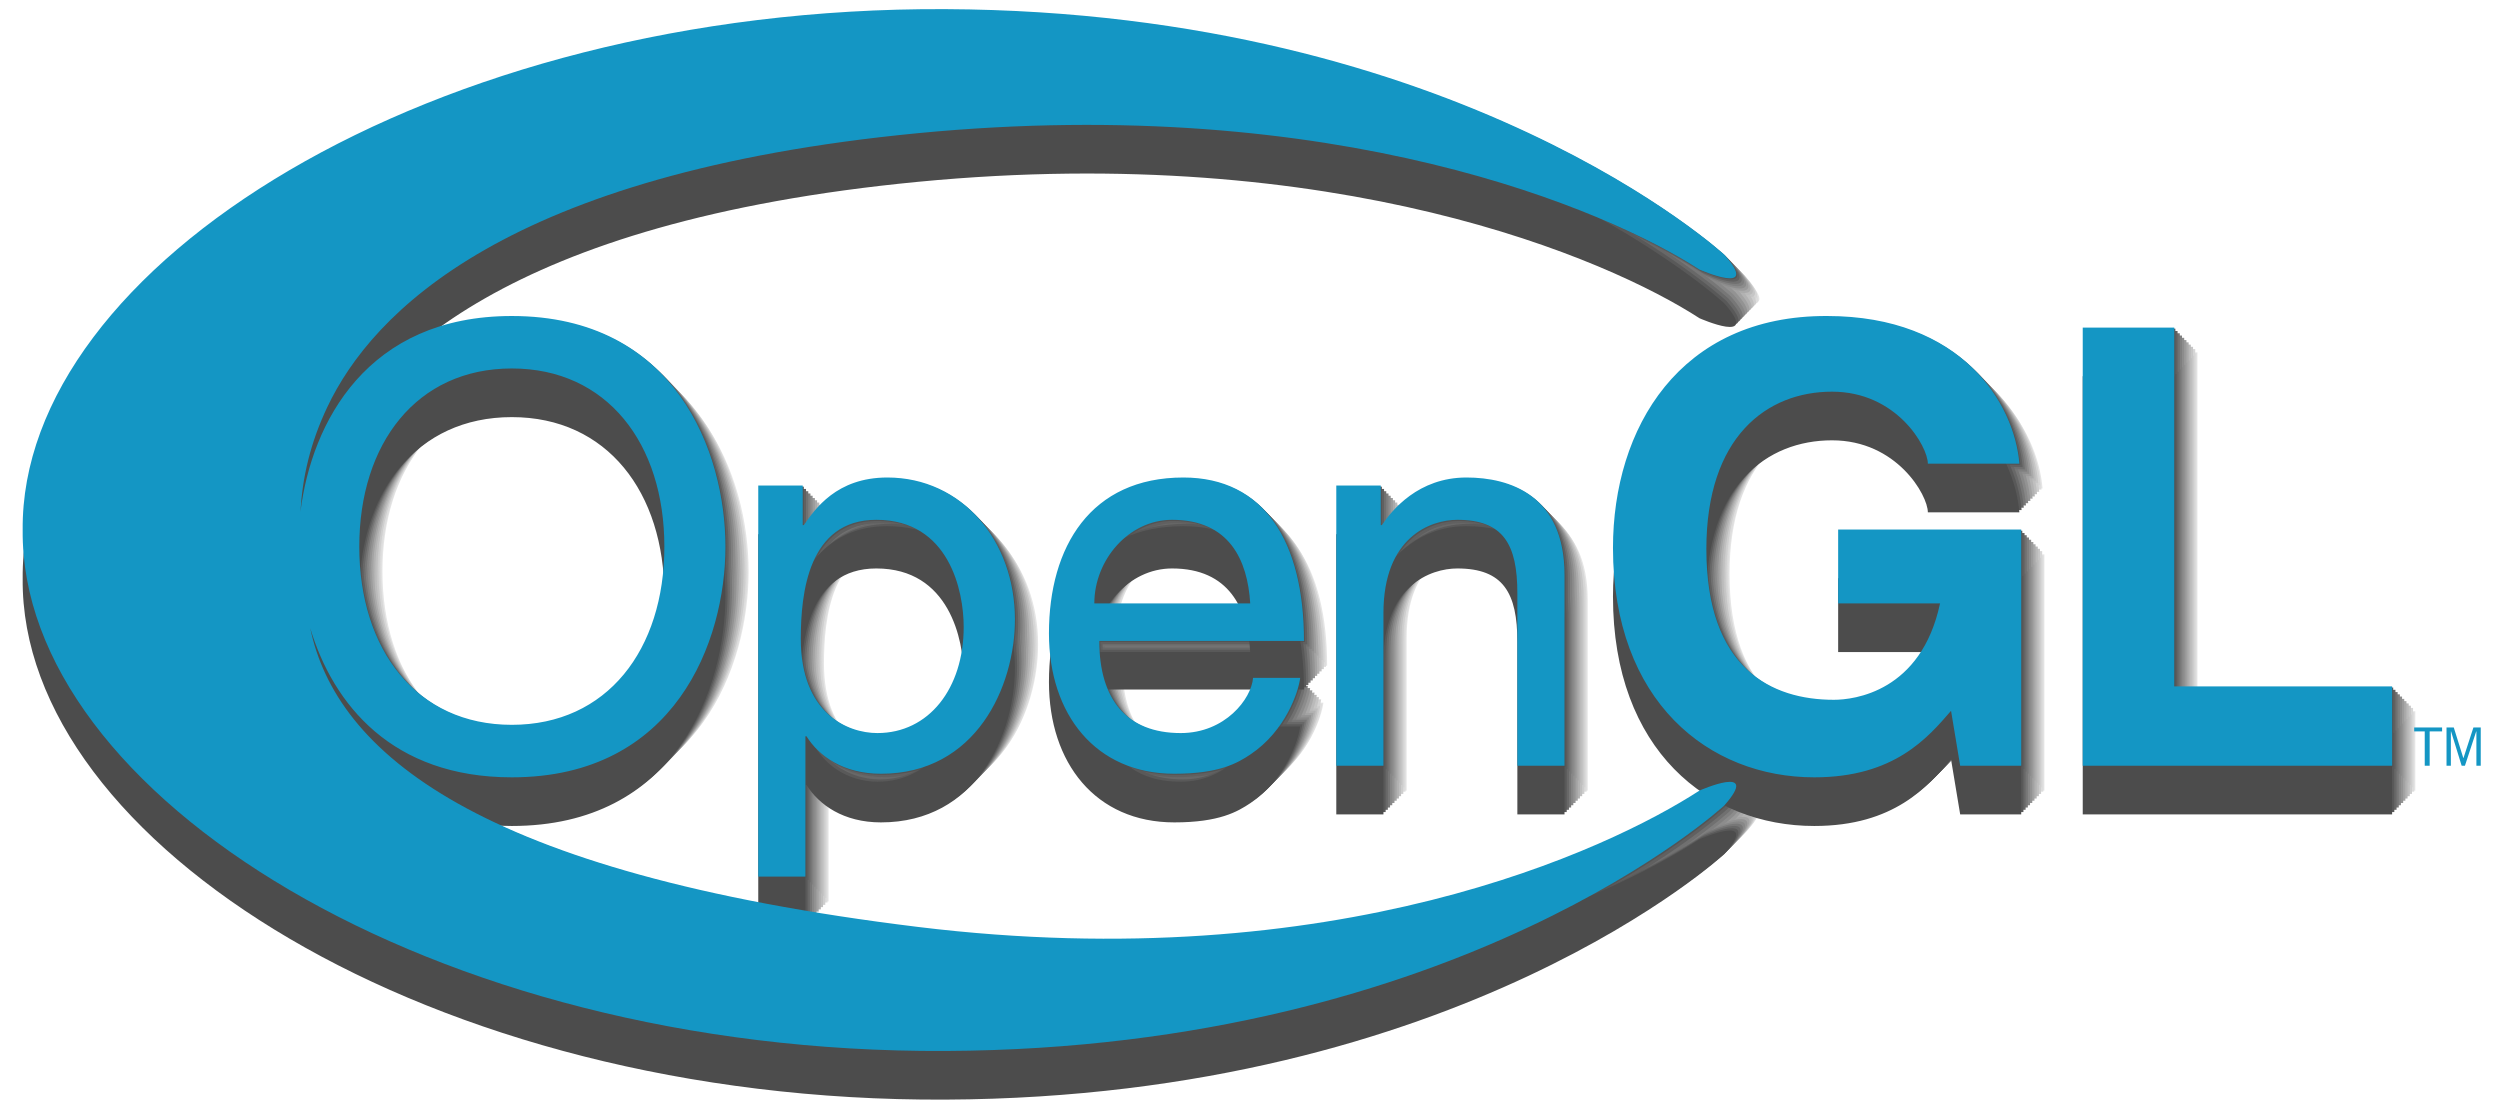 <?xml version="1.0" encoding="UTF-8" standalone="no"?>
<!-- Translated from PostScript by ps2svg.ps. Ross Inglis. ringlis@ipv.com -->
<svg
   xmlns:dc="http://purl.org/dc/elements/1.1/"
   xmlns:cc="http://web.resource.org/cc/"
   xmlns:rdf="http://www.w3.org/1999/02/22-rdf-syntax-ns#"
   xmlns:svg="http://www.w3.org/2000/svg"
   xmlns="http://www.w3.org/2000/svg"
   xmlns:sodipodi="http://sodipodi.sourceforge.net/DTD/sodipodi-0.dtd"
   xmlns:inkscape="http://www.inkscape.org/namespaces/inkscape"
   width="100%"
   viewBox="0 0 187.088 840"
   stroke="rgb(0,0,0)"
   fill="none"
   id="svg2"
   sodipodi:version="0.32"
   inkscape:version="0.45.1"
   height="83.001"
   sodipodi:docname="PS.svg"
   inkscape:output_extension="org.inkscape.output.svg.inkscape"
   sodipodi:docbase="/home/paulo"
   version="1.0">
  <defs
     id="defs109" />
  <sodipodi:namedview
     inkscape:window-height="771"
     inkscape:window-width="660"
     inkscape:pageshadow="2"
     inkscape:pageopacity="0.0"
     guidetolerance="10.0"
     gridtolerance="10.0"
     objecttolerance="10.0"
     borderopacity="1.0"
     bordercolor="#666666"
     pagecolor="#ffffff"
     id="base"
     inkscape:zoom="3.1322185"
     inkscape:cx="92.039442"
     inkscape:cy="41.500313"
     inkscape:window-x="0"
     inkscape:window-y="0"
     inkscape:current-layer="svg2" />
  <style
     type="text/css"
     id="style4">text {font-family:Times-Roman;font-size:10;fill:black;stroke:none}</style>
  <path
     style="fill:#e5e5e5;fill-rule:evenodd;stroke:none;stroke-miterlimit:10"
     id="path14"
     d="M -447.966,607.523 C -538.657,607.523 -583.236,552.287 -600.64,494.593 C -580.987,588.258 -474.903,679.944 -140.231,720.871 C 175.982,759.5 382.061,662.62 451.557,617.523 C 451.557,617.523 498.524,596.856 470.334,628.808 C 470.334,628.808 271.19,812.905 -119.563,814.796 C -510.327,816.667 -820.301,619.424 -818.44,420.281 C -820.301,221.138 -510.327,23.865 -119.563,25.726 C 271.19,27.627 470.334,211.724 470.334,211.724 C 498.524,243.676 451.557,223.008 451.557,223.008 C 382.061,177.902 176.858,89.112 -140.231,119.69 C -452.076,149.741 -553.881,255.686 -587.694,327.083 C -600.729,354.567 -606.59,380.458 -608.073,406.549 C -599.644,338.446 -557.314,258.134 -447.966,258.134 C -324.1,258.134 -286.198,361.184 -286.198,432.819 C -286.198,504.474 -324.1,607.523 -447.966,607.523 z M 811.095,538.664 L 976.097,538.664 L 976.097,598.747 L 741.768,598.747 L 741.768,266.911 L 811.095,266.911 L 811.095,538.664 z M 556.536,419.873 L 695.189,419.873 L 695.189,598.747 L 648.948,598.747 L 642.043,557.153 C 624.46,577.502 599.046,607.523 538.496,607.523 C 458.552,607.523 385.991,550.217 385.991,433.744 C 385.991,343.173 436.372,257.667 548.198,258.134 C 649.884,258.134 690.085,324.227 693.786,369.96 L 624.46,369.96 C 624.46,357.014 600.907,315.45 551.899,315.45 C 502.464,315.45 456.721,349.641 456.721,434.68 C 456.721,525.261 506.166,548.844 553.302,548.844 C 568.547,548.844 619.395,542.804 633.704,475.816 L 556.536,475.816 L 556.536,419.873 z M -447.966,297.867 C -520.059,297.867 -563.504,354.716 -563.504,432.819 C -563.504,510.942 -520.059,567.79 -447.966,567.79 C -375.873,567.79 -332.409,510.942 -332.409,432.819 C -332.409,354.716 -375.873,297.867 -447.966,297.867 z M -261.331,386.548 L -227.658,386.548 L -227.658,416.549 L -226.842,416.549 C -218.334,404.39 -202.094,380.458 -163.555,380.458 C -107.145,380.458 -66.944,428.271 -66.944,487.916 C -66.944,538.614 -96.189,604.816 -168.421,604.816 C -196.821,604.816 -215.478,591.433 -224.802,576.417 L -225.618,576.417 L -225.618,682.74 L -261.331,682.74 L -261.331,386.548 z M -171.108,573.999 C -132.161,573.999 -105.752,540.246 -105.752,493.568 C -105.752,466.402 -116.737,412.499 -171.924,412.499 C -223.439,412.499 -229.121,468.094 -229.121,502.583 C -229.121,558.984 -193.815,573.999 -171.108,573.999 z M 149.135,532.196 C 147.911,542.346 138.169,572.367 111.382,590.209 C 101.64,596.707 87.849,604.816 53.778,604.816 C -5.867,604.816 -41.172,559.799 -41.172,498.523 C -41.172,432.789 -9.519,380.458 60.654,380.458 C 121.93,380.458 151.961,429.147 151.961,504.215 L -3.041,504.215 C -3.041,548.436 17.657,573.999 58.643,573.999 C 92.317,573.999 112.198,548.028 113.422,532.196 L 149.135,532.196 z M 111.293,475.816 C 109.253,442.929 95.461,412.499 52.056,412.499 C 19.169,412.499 -6.802,442.929 -6.802,475.816 L 111.293,475.816 z M 349.293,598.747 L 313.58,598.747 L 313.58,468.094 C 313.58,431.187 303.033,412.499 268.135,412.499 C 247.846,412.499 212.163,425.495 212.163,483.1 L 212.163,598.747 L 176.45,598.747 L 176.45,386.548 L 210.123,386.548 L 210.123,416.549 L 210.939,416.549 C 218.631,405.206 238.512,380.458 275.041,380.458 C 307.898,380.458 349.293,393.842 349.293,454.302 L 349.293,598.747 z " />
  <path
     d="M 996.387,550.934 L 996.387,553.939 L 986.973,553.939 L 986.973,579.94 L 983.242,579.94 L 983.242,553.939 L 973.769,553.939 L 973.769,550.934 L 996.387,550.934 z M 1005.223,550.934 L 1012.447,574.079 L 1012.596,574.079 L 1020.119,550.934 L 1025.662,550.934 L 1025.662,579.94 L 1022.368,579.94 L 1022.368,553.939 L 1022.219,553.939 L 1013.681,579.94 L 1011.203,579.94 L 1003.183,553.939 L 1003.034,553.939 L 1003.034,579.94 L 999.74,579.94 L 999.74,550.934 L 1005.223,550.934 z "
     id="path18"
     style="fill:#1496c4;fill-rule:evenodd;stroke:none;stroke-miterlimit:10" />
  <path
     style="fill:#dddddd;fill-rule:evenodd;stroke:none;stroke-miterlimit:10"
     id="path22"
     d="M -448.782,608.349 C -539.473,608.349 -584.082,553.142 -601.456,495.418 C -581.833,589.084 -475.748,680.8 -141.047,721.697 C 175.136,760.355 381.215,663.456 450.711,618.379 C 450.711,618.379 497.678,597.711 469.518,629.633 C 469.518,629.633 270.374,813.761 -120.379,815.632 C -511.173,817.522 -821.147,620.25 -819.256,421.107 C -821.147,221.963 -511.173,24.721 -120.379,26.592 C 270.374,28.452 469.518,212.58 469.518,212.58 C 497.678,244.532 450.711,223.864 450.711,223.864 C 381.215,178.767 176.042,89.967 -141.047,120.516 C -452.922,150.567 -554.727,256.542 -588.54,327.938 C -601.545,355.402 -607.436,381.314 -608.889,407.404 C -600.46,339.302 -558.13,258.96 -448.782,258.96 C -324.946,258.96 -287.044,362.049 -287.044,433.674 C -287.044,505.299 -324.946,608.349 -448.782,608.349 z M 810.279,539.5 C 865.257,539.5 920.274,539.5 975.251,539.5 C 975.251,559.521 975.251,579.551 975.251,599.582 C 897.158,599.582 819.056,599.582 740.953,599.582 C 740.953,488.97 740.953,378.368 740.953,267.766 C 764.048,267.766 787.164,267.766 810.279,267.766 C 810.279,358.338 810.279,448.919 810.279,539.5 z M 555.691,420.728 C 601.931,420.728 648.132,420.728 694.343,420.728 C 694.343,480.343 694.343,539.958 694.343,599.582 C 678.95,599.582 663.526,599.582 648.132,599.582 C 645.834,585.701 643.495,571.85 641.197,557.978 C 623.644,578.327 598.22,608.349 537.68,608.349 C 457.706,608.349 385.146,551.073 385.146,434.6 C 385.146,343.999 435.526,258.522 547.382,258.96 C 649.038,258.96 689.269,325.053 692.97,370.816 C 669.855,370.816 646.729,370.816 623.644,370.816 C 623.644,357.88 600.061,316.276 551.083,316.276 C 501.618,316.276 455.875,350.467 455.875,435.505 C 455.875,526.116 505.32,549.669 552.457,549.669 C 567.701,549.669 618.539,543.659 632.888,476.641 C 607.146,476.641 581.433,476.641 555.691,476.641 C 555.691,458.014 555.691,439.356 555.691,420.728 z M -448.782,298.723 C -520.905,298.723 -564.339,355.571 -564.339,433.674 C -564.339,511.767 -520.905,568.616 -448.782,568.616 C -376.689,568.616 -333.255,511.767 -333.255,433.674 C -333.255,355.571 -376.689,298.723 -448.782,298.723 z M -262.177,387.374 C -250.923,387.374 -239.708,387.374 -228.474,387.374 C -228.474,397.374 -228.474,407.404 -228.474,417.405 C -228.215,417.405 -227.956,417.405 -227.688,417.405 C -219.15,405.215 -202.94,381.284 -164.371,381.284 C -107.991,381.284 -67.79,429.097 -67.79,488.741 C -67.79,539.47 -97.035,605.672 -169.237,605.672 C -197.666,605.672 -216.324,592.288 -225.648,577.273 C -225.916,577.273 -226.175,577.273 -226.464,577.273 C -226.464,612.697 -226.464,648.142 -226.464,683.566 C -238.365,683.566 -250.256,683.566 -262.177,683.566 C -262.147,584.825 -262.147,486.114 -262.177,387.374 z M -171.954,574.825 C -132.977,574.825 -106.588,541.072 -106.588,494.423 C -106.588,467.228 -117.583,413.355 -172.77,413.355 C -224.285,413.355 -229.966,468.949 -229.966,503.429 C -229.966,559.819 -194.661,574.825 -171.954,574.825 z M 148.289,533.052 C 147.065,543.202 137.324,573.223 110.536,591.064 C 100.795,597.572 87.003,605.672 52.932,605.672 C -6.713,605.672 -42.018,560.635 -42.018,499.349 C -42.018,433.644 -10.365,381.284 59.838,381.284 C 121.084,381.284 151.115,429.973 151.115,505.041 C 99.461,505.041 47.797,505.041 -3.857,505.041 C -3.857,549.262 16.841,574.825 57.798,574.825 C 91.471,574.825 111.352,548.854 112.576,533.052 C 124.467,533.022 136.388,533.022 148.289,533.052 z M 110.447,476.641 C 108.407,443.784 94.615,413.355 51.21,413.355 C 18.353,413.355 -7.618,443.784 -7.618,476.641 C 31.737,476.641 71.092,476.641 110.447,476.641 z M 348.448,599.582 C 336.556,599.582 324.655,599.582 312.734,599.582 C 312.734,556.028 312.734,512.474 312.734,468.949 C 312.734,432.013 302.217,413.355 267.32,413.355 C 247.03,413.355 211.317,426.321 211.317,483.955 C 211.317,522.504 211.317,561.043 211.317,599.582 C 199.416,599.582 187.495,599.582 175.604,599.582 C 175.604,528.853 175.604,458.103 175.604,387.374 C 186.828,387.374 198.053,387.374 209.277,387.374 C 209.277,397.374 209.277,407.404 209.277,417.405 C 209.566,417.405 209.824,417.405 210.093,417.405 C 217.815,406.031 237.696,381.284 274.195,381.284 C 307.082,381.284 348.448,394.697 348.448,455.128 C 348.448,503.289 348.448,551.451 348.448,599.582 z " />
  <path
     d="M -449.628,605.016 C -540.318,605.016 -584.898,549.769 -602.301,492.075 C -582.649,585.741 -476.564,677.427 -141.893,718.354 C 174.32,756.982 380.369,660.113 449.895,615.006 C 449.895,615.006 496.862,594.338 468.672,626.29 C 468.672,626.29 269.529,810.388 -121.225,812.288 C -511.989,814.149 -821.963,616.907 -820.102,417.763 C -821.963,218.62 -511.989,21.348 -121.225,23.248 C 269.529,25.109 468.672,209.237 468.672,209.237 C 496.862,241.159 449.895,220.491 449.895,220.491 C 380.369,175.424 175.196,86.594 -141.893,117.173 C -453.738,147.234 -555.543,253.169 -589.355,324.565 C -602.391,352.059 -608.282,377.941 -609.734,404.031 C -601.306,335.929 -558.976,255.617 -449.628,255.617 C -325.762,255.617 -287.859,358.676 -287.859,430.331 C -287.859,501.956 -325.762,605.016 -449.628,605.016 z M 809.433,536.157 C 864.421,536.157 919.428,536.157 974.406,536.157 C 974.406,556.178 974.406,576.208 974.406,596.239 C 896.313,596.239 818.21,596.239 740.107,596.239 C 740.107,485.607 740.107,374.995 740.107,264.393 C 763.232,264.393 786.318,264.393 809.433,264.393 C 809.433,354.965 809.433,445.576 809.433,536.157 z M 554.875,417.385 C 601.086,417.385 647.287,417.385 693.498,417.385 C 693.498,477 693.498,536.614 693.498,596.239 C 678.104,596.239 662.71,596.239 647.287,596.239 C 644.988,582.358 642.679,568.516 640.351,554.635 C 622.798,574.984 597.384,605.016 536.834,605.016 C 456.89,605.016 384.33,547.7 384.33,431.237 C 384.33,340.656 434.71,255.149 546.536,255.617 C 648.222,255.617 688.423,321.709 692.124,367.473 C 669.009,367.473 645.913,367.473 622.798,367.473 C 622.798,354.537 599.215,312.933 550.238,312.933 C 500.803,312.933 455.029,347.123 455.029,432.162 C 455.029,522.743 504.474,546.326 551.611,546.326 C 566.885,546.326 617.723,540.316 632.042,473.298 C 606.3,473.298 580.587,473.298 554.875,473.298 C 554.875,454.641 554.875,436.013 554.875,417.385 z M -449.628,295.35 C -521.721,295.35 -565.155,352.198 -565.155,430.331 C -565.155,508.424 -521.721,565.272 -449.628,565.272 C -377.535,565.272 -334.1,508.424 -334.1,430.331 C -334.1,352.198 -377.535,295.35 -449.628,295.35 z M -262.993,384.031 C -251.768,384.031 -240.544,384.031 -229.33,384.031 C -229.33,394.031 -229.33,404.031 -229.33,414.062 C -229.061,414.032 -228.772,414.032 -228.514,414.062 C -219.996,401.872 -203.756,377.941 -165.217,377.941 C -108.807,377.941 -68.636,425.754 -68.636,485.398 C -68.636,536.097 -97.871,602.329 -170.083,602.329 C -198.482,602.329 -217.17,588.915 -226.494,573.9 C -226.762,573.9 -227.021,573.9 -227.28,573.9 C -227.28,609.354 -227.28,644.779 -227.28,680.223 C -239.211,680.223 -251.102,680.223 -262.993,680.223 C -262.993,581.482 -262.993,482.741 -262.993,384.031 z M -172.77,571.482 C -133.823,571.482 -107.434,537.729 -107.434,491.05 C -107.434,463.885 -118.399,409.982 -173.586,409.982 C -225.13,409.982 -230.812,465.577 -230.812,500.066 C -230.812,556.476 -195.507,571.482 -172.77,571.482 z M 147.443,529.679 C 146.22,539.829 136.478,569.85 109.72,587.721 C 99.979,594.199 86.187,602.329 52.116,602.329 C -7.529,602.329 -42.834,557.292 -42.834,496.006 C -42.834,430.271 -11.21,377.941 58.992,377.941 C 120.268,377.941 150.299,426.63 150.299,501.698 C 98.615,501.698 46.951,501.698 -4.703,501.698 C -4.703,545.918 15.995,571.482 56.982,571.482 C 90.655,571.482 110.536,545.51 111.73,529.679 C 123.651,529.679 135.542,529.679 147.443,529.679 z M 109.601,473.298 C 107.591,440.411 93.769,409.982 50.365,409.982 C 17.507,409.982 -8.464,440.411 -8.464,473.298 C 30.891,473.298 70.246,473.298 109.601,473.298 z M 347.632,596.239 C 335.711,596.239 323.81,596.239 311.919,596.239 C 311.919,552.685 311.919,509.131 311.919,465.577 C 311.919,428.669 301.361,409.982 266.474,409.982 C 246.184,409.982 210.471,422.988 210.471,480.592 C 210.471,519.131 210.471,557.7 210.471,596.239 C 198.57,596.239 186.679,596.239 174.788,596.239 C 174.788,525.48 174.788,454.76 174.788,384.031 C 186.012,384.031 197.237,384.031 208.461,384.031 C 208.461,394.031 208.461,404.031 208.461,414.062 C 208.72,414.032 208.979,414.032 209.277,414.062 C 216.969,402.688 236.851,377.941 273.38,377.941 C 306.237,377.941 347.632,391.324 347.632,451.785 C 347.632,499.916 347.632,548.078 347.632,596.239 z "
     id="path26"
     style="fill:#d6d6d6;fill-rule:evenodd;stroke:none;stroke-miterlimit:10" />
  <path
     style="fill:#cecece;fill-rule:evenodd;stroke:none;stroke-miterlimit:10"
     id="path30"
     d="M -450.474,610.11 C -541.134,610.11 -585.743,554.864 -603.117,497.14 C -583.495,590.836 -477.41,682.521 -142.739,723.419 C 173.475,762.077 379.524,665.177 449.049,620.1 C 449.049,620.1 496.016,599.433 467.826,631.355 C 467.826,631.355 268.683,815.482 -122.071,817.353 C -512.835,819.244 -822.809,621.971 -820.948,422.828 C -822.809,223.695 -512.835,26.442 -122.071,28.313 C 268.683,30.204 467.826,214.301 467.826,214.301 C 496.016,246.253 449.049,225.585 449.049,225.585 C 379.524,180.489 174.35,91.689 -142.739,122.238 C -454.583,152.299 -556.389,258.264 -590.201,329.66 C -603.207,357.124 -609.098,383.035 -610.58,409.126 C -602.152,341.023 -559.792,260.711 -450.474,260.711 C -326.607,260.711 -288.705,363.771 -288.705,435.396 C -288.705,507.021 -326.607,610.11 -450.474,610.11 z M 808.587,541.221 C 863.605,541.221 918.582,541.221 973.59,541.221 C 973.59,561.242 973.59,581.273 973.59,601.304 C 895.497,601.304 817.364,601.304 739.261,601.304 C 739.261,490.702 739.261,380.09 739.261,269.488 C 762.386,269.488 785.502,269.488 808.587,269.488 C 808.587,360.069 808.587,450.64 808.587,541.221 z M 554.029,422.45 C 600.24,422.45 646.441,422.45 692.682,422.45 C 692.682,482.065 692.682,541.689 692.682,601.304 C 677.258,601.304 661.864,601.304 646.441,601.304 C 644.142,587.452 641.834,573.581 639.535,559.73 C 621.952,580.049 596.538,610.11 535.988,610.11 C 456.054,610.11 383.494,552.794 383.494,436.331 C 383.494,345.75 433.864,260.244 545.69,260.711 C 647.376,260.711 687.577,326.804 691.279,372.537 C 668.193,372.537 645.078,372.537 621.952,372.537 C 621.952,359.601 598.399,317.998 549.392,317.998 C 499.957,317.998 454.213,352.218 454.213,437.227 C 454.213,527.838 503.658,551.391 550.795,551.391 C 566.039,551.391 616.877,545.391 631.196,478.363 C 605.484,478.363 579.741,478.363 554.029,478.363 C 554.029,459.735 554.029,441.078 554.029,422.45 z M -450.474,300.444 C -522.566,300.444 -566.011,357.293 -566.011,435.396 C -566.011,513.489 -522.566,570.337 -450.474,570.337 C -378.381,570.337 -334.916,513.489 -334.916,435.396 C -334.916,357.293 -378.381,300.444 -450.474,300.444 z M -263.839,389.095 C -252.614,389.095 -241.39,389.095 -230.175,389.095 C -230.175,399.125 -230.175,409.126 -230.175,419.126 C -229.877,419.126 -229.618,419.126 -229.349,419.126 C -220.842,406.967 -204.602,383.005 -166.063,383.005 C -109.653,383.005 -69.452,430.818 -69.452,490.463 C -69.452,541.192 -98.697,607.393 -170.929,607.393 C -199.328,607.393 -217.986,594.01 -227.31,579.004 C -227.578,579.004 -227.867,579.004 -228.125,579.004 C -228.125,614.419 -228.125,649.873 -228.125,685.287 C -240.027,685.287 -251.947,685.287 -263.839,685.287 C -263.839,586.577 -263.839,487.836 -263.839,389.095 z M -173.616,576.556 C -134.669,576.556 -108.249,542.823 -108.249,496.145 C -108.249,468.979 -119.245,415.076 -174.432,415.076 C -225.946,415.076 -231.628,470.671 -231.628,505.16 C -231.628,561.541 -196.323,576.556 -173.616,576.556 z M 146.627,534.773 C 145.404,544.923 135.662,574.944 108.875,592.786 C 99.133,599.294 85.351,607.393 51.27,607.393 C -8.374,607.393 -43.679,562.357 -43.679,501.1 C -43.679,435.366 -12.026,383.005 58.146,383.005 C 119.422,383.005 149.453,431.724 149.453,506.762 C 97.799,506.762 46.135,506.762 -5.548,506.762 C -5.548,550.983 15.149,576.556 56.136,576.556 C 89.809,576.556 109.691,550.605 110.914,534.773 C 122.806,534.773 134.697,534.773 146.627,534.773 z M 108.755,478.363 C 106.745,445.506 92.953,415.076 49.549,415.076 C 16.662,415.076 -9.31,445.506 -9.31,478.363 C 30.075,478.363 69.43,478.363 108.755,478.363 z M 346.786,601.304 C 334.895,601.304 322.964,601.304 311.073,601.304 C 311.073,557.749 311.073,514.195 311.073,470.671 C 311.073,433.734 300.525,415.076 265.628,415.076 C 245.338,415.076 209.655,428.052 209.655,485.687 C 209.655,524.226 209.655,562.765 209.655,601.304 C 197.734,601.304 185.833,601.304 173.942,601.304 C 173.942,530.574 173.942,459.855 173.942,389.095 C 185.167,389.095 196.391,389.095 207.615,389.095 C 207.615,399.125 207.615,409.126 207.615,419.126 C 207.874,419.126 208.163,419.126 208.431,419.126 C 216.123,407.793 236.005,383.005 272.534,383.005 C 305.391,383.005 346.786,396.419 346.786,456.879 C 346.786,505.011 346.786,553.172 346.786,601.304 z " />
  <path
     d="M -451.29,603.294 C -541.98,603.294 -586.589,548.048 -603.963,490.354 C -584.34,584.02 -478.256,675.735 -143.555,716.632 C 172.629,755.261 378.708,658.391 448.203,613.295 C 448.203,613.295 495.17,592.617 467.01,624.569 C 467.01,624.569 267.867,808.666 -122.887,810.567 C -513.68,812.428 -823.654,615.185 -821.764,416.042 C -823.654,216.899 -513.68,19.626 -122.887,21.527 C 267.867,23.388 467.01,207.515 467.01,207.515 C 495.17,239.437 448.203,218.77 448.203,218.77 C 378.708,173.703 173.534,84.903 -143.555,115.451 C -455.429,145.513 -557.235,251.477 -591.047,322.844 C -604.053,350.338 -609.933,376.219 -611.396,402.34 C -602.968,334.217 -560.638,253.895 -451.29,253.895 C -327.453,253.895 -289.551,356.955 -289.551,428.61 C -289.551,500.235 -327.453,603.294 -451.29,603.294 z M 807.771,534.435 C 862.759,534.435 917.766,534.435 972.744,534.435 C 972.744,554.456 972.744,574.487 972.744,594.518 C 894.651,594.518 816.548,594.518 738.445,594.518 C 738.445,483.916 738.445,373.304 738.445,262.672 C 761.54,262.672 784.656,262.672 807.771,262.672 C 807.771,353.283 807.771,443.854 807.771,534.435 z M 553.183,415.664 C 599.394,415.664 645.625,415.664 691.836,415.664 C 691.836,475.278 691.836,534.903 691.836,594.518 C 676.442,594.518 661.019,594.518 645.625,594.518 C 643.326,580.636 640.988,566.795 638.689,552.914 C 621.136,573.263 595.722,603.294 535.172,603.294 C 455.208,603.294 382.638,545.978 382.638,429.515 C 382.638,338.934 433.018,253.428 544.874,253.895 C 646.53,253.895 686.761,319.988 690.463,365.751 C 667.347,365.751 644.232,365.751 621.136,365.751 C 621.136,352.815 597.553,311.211 548.576,311.211 C 499.111,311.211 453.368,345.412 453.368,430.451 C 453.368,521.022 502.813,544.605 549.949,544.605 C 565.193,544.605 616.042,538.605 630.38,471.577 C 604.638,471.577 578.925,471.577 553.183,471.577 C 553.183,452.919 553.183,434.292 553.183,415.664 z M -451.29,293.658 C -523.412,293.658 -566.847,350.507 -566.847,428.61 C -566.847,506.713 -523.412,563.551 -451.29,563.551 C -379.197,563.551 -335.762,506.713 -335.762,428.61 C -335.762,350.507 -379.197,293.658 -451.29,293.658 z M -264.684,382.319 C -253.43,382.319 -242.206,382.319 -230.991,382.319 C -230.991,392.32 -230.991,402.31 -230.991,412.34 C -230.723,412.34 -230.464,412.34 -230.195,412.34 C -221.658,400.161 -205.448,376.219 -166.879,376.219 C -110.498,376.219 -70.298,424.032 -70.298,483.677 C -70.298,534.376 -99.543,600.607 -171.745,600.607 C -200.174,600.607 -218.832,587.194 -228.155,572.188 C -228.424,572.188 -228.683,572.188 -228.971,572.188 C -228.971,607.633 -228.971,643.057 -228.971,678.501 C -240.872,678.501 -252.763,678.501 -264.684,678.501 C -264.684,579.761 -264.684,481.03 -264.684,382.319 z M -174.461,569.77 C -135.485,569.77 -109.105,536.008 -109.105,489.359 C -109.105,462.163 -120.091,408.261 -175.277,408.261 C -226.792,408.261 -232.474,463.855 -232.474,498.344 C -232.474,554.755 -197.169,569.77 -174.461,569.77 z M 145.782,527.957 C 144.558,538.107 134.816,568.128 108.029,586 C 98.287,592.478 84.505,600.607 50.424,600.607 C -9.22,600.607 -44.525,555.571 -44.525,494.284 C -44.525,428.55 -12.872,376.219 57.33,376.219 C 118.576,376.219 148.608,424.908 148.608,499.976 C 96.954,499.976 45.29,499.976 -6.364,499.976 C -6.364,544.197 14.333,569.77 55.29,569.77 C 88.963,569.77 108.845,543.789 110.069,527.957 C 121.96,527.957 133.881,527.957 145.782,527.957 z M 107.939,471.577 C 105.899,438.7 92.108,408.261 48.703,408.261 C 15.846,408.261 -10.126,438.7 -10.126,471.577 C 29.229,471.577 68.584,471.577 107.939,471.577 z M 345.94,594.518 C 334.049,594.518 322.148,594.518 310.227,594.518 C 310.227,550.963 310.227,507.409 310.227,463.855 C 310.227,426.948 299.699,408.261 264.812,408.261 C 244.522,408.261 208.809,421.266 208.809,478.871 C 208.809,517.41 208.809,555.979 208.809,594.518 C 196.918,594.518 184.988,594.518 173.096,594.518 C 173.096,523.758 173.096,453.039 173.096,382.319 C 184.321,382.319 195.545,382.319 206.77,382.319 C 206.77,392.32 206.77,402.31 206.77,412.34 C 207.058,412.34 207.317,412.34 207.586,412.34 C 215.307,400.977 235.189,376.219 271.688,376.219 C 304.575,376.219 345.94,389.603 345.94,450.063 C 345.94,498.225 345.94,546.356 345.94,594.518 z "
     id="path34"
     style="fill:#c6c6c6;fill-rule:evenodd;stroke:none;stroke-miterlimit:10" />
  <path
     style="fill:#bfbfbf;fill-rule:evenodd;stroke:none;stroke-miterlimit:10"
     id="path38"
     d="M -452.135,611.831 C -542.826,611.831 -587.405,556.585 -604.809,498.861 C -585.156,592.557 -479.102,684.243 -144.4,725.14 C 171.813,763.798 377.862,666.898 447.387,621.832 C 447.387,621.832 494.354,601.154 466.164,633.106 C 466.164,633.106 267.021,817.204 -123.733,819.074 C -514.496,820.965 -824.47,623.693 -822.61,424.549 C -824.47,225.416 -514.496,28.164 -123.733,30.034 C 267.021,31.925 466.164,216.023 466.164,216.023 C 494.354,247.974 447.387,227.307 447.387,227.307 C 377.862,182.21 172.688,93.41 -144.4,123.959 C -456.245,154.05 -558.051,259.985 -591.863,331.381 C -604.898,358.845 -610.789,384.757 -612.242,410.847 C -603.814,342.755 -561.484,262.433 -452.135,262.433 C -328.269,262.433 -290.367,365.492 -290.367,437.117 C -290.367,508.742 -328.269,611.831 -452.135,611.831 z M 806.926,542.943 C 861.913,542.943 916.921,542.943 971.898,542.943 C 971.898,562.973 971.898,582.994 971.898,603.025 C 893.805,603.025 815.702,603.025 737.599,603.025 C 737.599,492.423 737.599,381.811 737.599,271.209 C 760.725,271.209 783.81,271.209 806.926,271.209 C 806.926,361.79 806.926,452.362 806.926,542.943 z M 552.337,424.171 C 598.578,424.171 644.779,424.171 690.99,424.171 C 690.99,483.796 690.99,543.41 690.99,603.025 C 675.596,603.025 660.203,603.025 644.779,603.025 C 642.48,589.174 640.172,575.302 637.843,561.451 C 620.29,581.77 594.876,611.831 534.326,611.831 C 454.393,611.831 381.822,554.515 381.822,438.053 C 381.822,347.471 432.202,261.975 544.028,262.433 C 645.714,262.433 685.915,328.525 689.617,374.269 C 666.501,374.269 643.416,374.269 620.29,374.269 C 620.29,361.323 596.707,319.719 547.73,319.719 C 498.295,319.719 452.522,353.949 452.522,438.958 C 452.522,529.559 501.967,553.112 549.103,553.112 C 564.378,553.112 615.226,547.112 629.535,480.084 C 603.792,480.084 578.08,480.084 552.337,480.084 C 552.337,461.457 552.337,442.799 552.337,424.171 z M -452.135,302.166 C -524.228,302.166 -567.663,359.014 -567.663,437.117 C -567.663,515.22 -524.228,572.068 -452.135,572.068 C -380.043,572.068 -336.608,515.22 -336.608,437.117 C -336.608,359.014 -380.043,302.166 -452.135,302.166 z M -265.5,390.827 C -254.276,390.827 -243.052,390.827 -231.827,390.827 C -231.827,400.857 -231.827,410.847 -231.827,420.848 C -231.568,420.848 -231.31,420.848 -231.011,420.848 C -222.503,408.698 -206.264,384.757 -167.725,384.757 C -111.314,384.757 -71.143,432.54 -71.143,492.184 C -71.143,542.913 -100.388,609.115 -172.591,609.115 C -200.99,609.115 -219.677,595.741 -229.001,580.726 C -229.27,580.726 -229.529,580.726 -229.817,580.726 C -229.787,616.14 -229.787,651.594 -229.817,687.009 C -241.718,687.009 -253.609,687.009 -265.5,687.009 C -265.5,588.298 -265.5,489.567 -265.5,390.827 z M -175.277,578.278 C -136.33,578.278 -109.941,544.545 -109.941,497.876 C -109.941,470.701 -120.907,416.798 -176.093,416.798 C -227.638,416.798 -233.32,472.392 -233.32,506.881 C -233.32,563.292 -198.015,578.278 -175.277,578.278 z M 144.936,536.495 C 143.712,546.644 133.97,576.666 107.213,594.507 C 97.471,601.015 83.689,609.115 49.608,609.115 C -10.036,609.115 -45.341,564.078 -45.341,502.832 C -45.341,437.087 -13.718,384.757 56.484,384.757 C 117.761,384.757 147.792,433.445 147.792,508.513 C 96.108,508.483 44.444,508.483 -7.21,508.513 C -7.21,552.734 13.487,578.278 54.474,578.278 C 88.147,578.278 108.029,552.326 109.223,536.495 C 121.144,536.495 133.045,536.495 144.936,536.495 z M 107.093,480.084 C 105.083,447.237 91.262,416.798 47.857,416.798 C 15,416.798 -10.972,447.237 -10.972,480.084 C 28.383,480.084 67.738,480.084 107.093,480.084 z M 345.124,603.025 C 333.203,603.025 321.302,603.025 309.411,603.025 C 309.411,559.471 309.411,515.947 309.411,472.392 C 309.411,435.455 298.863,416.798 263.966,416.798 C 243.677,416.798 207.964,429.774 207.964,487.408 C 207.964,525.947 207.964,564.486 207.964,603.025 C 196.063,603.025 184.172,603.025 172.28,603.025 C 172.28,532.305 172.28,461.576 172.28,390.827 C 183.505,390.827 194.729,390.827 205.954,390.827 C 205.954,400.857 205.954,410.847 205.954,420.848 C 206.212,420.848 206.471,420.848 206.74,420.848 C 214.461,409.514 234.343,384.757 270.872,384.757 C 303.729,384.757 345.124,398.14 345.124,458.601 C 345.124,506.732 345.124,554.894 345.124,603.025 z " />
  <path
     d="M -452.981,601.573 C -543.642,601.573 -588.251,546.356 -605.625,488.632 C -586.002,582.298 -479.918,674.014 -145.246,714.911 C 170.967,753.54 377.016,656.67 446.541,611.573 C 446.541,611.573 493.509,590.925 465.318,622.857 C 465.318,622.857 266.175,806.975 -124.579,808.846 C -515.342,810.706 -825.316,613.464 -823.445,414.32 C -825.316,215.187 -515.342,17.905 -124.579,19.805 C 266.175,21.666 465.318,205.794 465.318,205.794 C 493.509,237.716 446.541,217.048 446.541,217.048 C 377.016,171.981 171.843,83.181 -145.246,113.73 C -457.091,143.791 -558.896,249.756 -592.709,321.152 C -605.714,348.616 -611.605,374.528 -613.088,400.618 C -604.66,332.496 -562.3,252.174 -452.981,252.174 C -329.115,252.174 -291.213,355.263 -291.213,426.888 C -291.213,498.513 -329.115,601.573 -452.981,601.573 z M 806.08,532.714 C 861.087,532.714 916.075,532.714 971.082,532.714 C 971.082,552.745 971.082,572.765 971.082,592.796 C 892.989,592.796 814.856,592.796 736.753,592.796 C 736.753,482.194 736.753,371.582 736.753,260.98 C 759.879,260.98 782.994,260.98 806.08,260.98 C 806.08,351.561 806.08,442.133 806.08,532.714 z M 551.521,413.942 C 597.732,413.942 643.933,413.942 690.174,413.942 C 690.174,473.567 690.174,533.182 690.174,592.796 C 674.751,592.796 659.357,592.796 643.933,592.796 C 641.635,578.915 639.326,565.073 637.028,551.192 C 619.445,571.541 594.031,601.573 533.481,601.573 C 453.537,601.573 380.976,544.257 380.976,427.794 C 380.976,337.213 431.357,251.716 543.183,252.174 C 644.869,252.174 685.069,318.266 688.771,364.04 C 665.686,364.04 642.57,364.04 619.445,364.04 C 619.445,351.094 595.891,309.49 546.884,309.49 C 497.449,309.49 451.676,343.69 451.676,428.729 C 451.676,519.3 501.151,542.883 548.287,542.883 C 563.532,542.883 614.38,536.883 628.689,469.865 C 602.976,469.865 577.234,469.865 551.521,469.865 C 551.521,451.228 551.521,432.57 551.521,413.942 z M -452.981,291.947 C -525.074,291.947 -568.509,348.785 -568.509,426.888 C -568.509,504.991 -525.074,561.839 -452.981,561.839 C -380.889,561.839 -337.424,504.991 -337.424,426.888 C -337.424,348.785 -380.889,291.947 -452.981,291.947 z M -266.346,380.598 C -255.122,380.598 -243.897,380.598 -232.673,380.598 C -232.673,390.598 -232.673,400.618 -232.673,410.619 C -232.384,410.619 -232.126,410.619 -231.857,410.619 C -223.349,398.439 -207.11,374.498 -168.571,374.498 C -112.16,374.498 -71.959,422.311 -71.959,481.955 C -71.959,532.684 -101.204,598.886 -173.436,598.886 C -201.836,598.886 -220.493,585.512 -229.817,570.497 C -230.086,570.467 -230.374,570.467 -230.633,570.497 C -230.633,605.911 -230.633,641.365 -230.633,676.78 C -242.534,676.78 -254.455,676.78 -266.346,676.78 C -266.346,578.049 -266.346,479.308 -266.346,380.598 z M -176.123,568.049 C -137.176,568.049 -110.767,534.286 -110.767,487.647 C -110.767,460.442 -121.753,406.569 -176.939,406.569 C -228.454,406.569 -234.136,462.134 -234.136,496.623 C -234.136,553.033 -198.831,568.049 -176.123,568.049 z M 144.12,526.266 C 142.896,536.386 133.154,566.417 106.367,584.278 C 96.625,590.756 82.844,598.886 48.762,598.886 C -10.882,598.886 -46.187,553.849 -46.187,492.573 C -46.187,426.858 -14.534,374.498 55.638,374.498 C 116.915,374.498 146.946,423.187 146.946,498.255 C 95.292,498.255 43.628,498.255 -8.056,498.255 C -8.056,542.475 12.641,568.049 53.628,568.049 C 87.301,568.049 107.183,542.067 108.407,526.266 C 120.298,526.236 132.199,526.236 144.12,526.266 z M 106.248,469.865 C 104.238,437.008 90.446,406.569 47.041,406.569 C 14.154,406.569 -11.817,437.008 -11.817,469.865 C 27.567,469.865 66.922,469.865 106.248,469.865 z M 344.278,592.796 C 332.387,592.796 320.456,592.796 308.565,592.796 C 308.565,549.242 308.565,505.688 308.565,462.134 C 308.565,425.226 298.017,406.569 263.12,406.569 C 242.831,406.569 207.148,419.545 207.148,477.149 C 207.148,515.718 207.148,554.257 207.148,592.796 C 195.217,592.796 183.326,592.796 171.435,592.796 C 171.435,522.077 171.435,451.317 171.435,380.598 C 182.659,380.598 193.883,380.598 205.108,380.598 C 205.108,390.598 205.108,400.618 205.108,410.619 C 205.367,410.619 205.655,410.619 205.924,410.619 C 213.616,399.255 233.497,374.498 270.026,374.498 C 302.883,374.498 344.278,387.911 344.278,448.342 C 344.278,496.503 344.278,544.635 344.278,592.796 z "
     id="path42"
     style="fill:#bababa;fill-rule:evenodd;stroke:none;stroke-miterlimit:10" />
  <path
     style="fill:#b2b2b2;fill-rule:evenodd;stroke:none;stroke-miterlimit:10"
     id="path46"
     d="M -453.797,613.553 C -544.488,613.553 -589.097,558.307 -606.471,500.613 C -586.848,594.278 -480.764,685.964 -146.062,726.871 C 170.121,765.52 376.2,668.65 445.696,623.553 C 445.696,623.553 492.663,602.886 464.502,634.837 C 464.502,634.837 265.359,818.925 -125.395,820.796 C -516.188,822.687 -826.162,625.414 -824.271,426.271 C -826.162,227.138 -516.188,29.895 -125.395,31.756 C 265.359,33.647 464.502,217.744 464.502,217.744 C 492.663,249.696 445.696,229.028 445.696,229.028 C 376.2,183.932 171.027,95.132 -146.062,125.71 C -457.937,155.771 -559.742,261.706 -593.555,333.103 C -606.56,360.596 -612.441,386.488 -613.904,412.569 C -605.476,344.476 -563.145,264.164 -453.797,264.164 C -329.961,264.164 -292.059,367.214 -292.059,438.839 C -292.059,510.494 -329.961,613.553 -453.797,613.553 z M 805.264,544.694 C 860.251,544.694 915.259,544.694 970.236,544.694 C 970.236,564.725 970.236,584.746 970.236,604.776 C 892.143,604.747 814.04,604.747 735.937,604.776 C 735.937,494.145 735.937,383.543 735.937,272.931 C 759.033,272.931 782.148,272.931 805.264,272.931 C 805.264,363.512 805.264,454.083 805.264,544.694 z M 550.675,425.893 C 596.886,425.893 643.117,425.893 689.328,425.893 C 689.328,485.517 689.328,545.132 689.328,604.776 C 673.935,604.747 658.511,604.747 643.117,604.776 C 640.789,590.905 638.48,577.024 636.182,563.173 C 618.629,583.492 593.215,613.553 532.665,613.553 C 452.691,613.553 380.14,556.237 380.14,439.774 C 380.14,349.193 430.511,263.697 542.367,264.164 C 644.023,264.164 684.253,330.247 687.955,375.99 C 664.84,375.99 641.724,375.99 618.629,375.99 C 618.629,363.044 595.046,321.47 546.068,321.47 C 496.603,321.47 450.86,355.671 450.86,440.709 C 450.86,531.281 500.305,554.834 547.441,554.834 C 562.686,554.834 613.534,548.834 627.873,481.846 C 602.13,481.846 576.418,481.846 550.675,481.846 C 550.675,463.188 550.675,444.55 550.675,425.893 z M -453.797,303.897 C -525.92,303.897 -569.355,360.746 -569.355,438.839 C -569.355,516.942 -525.92,573.79 -453.797,573.79 C -381.704,573.79 -338.27,516.942 -338.27,438.839 C -338.27,360.746 -381.704,303.897 -453.797,303.897 z M -267.192,392.578 C -255.938,392.578 -244.713,392.578 -233.489,392.578 C -233.489,402.578 -233.489,412.569 -233.489,422.569 C -233.23,422.569 -232.971,422.569 -232.703,422.569 C -224.165,410.42 -207.955,386.488 -169.387,386.488 C -113.006,386.488 -72.805,434.261 -72.805,493.906 C -72.805,544.634 -102.04,610.836 -174.252,610.836 C -202.682,610.836 -221.339,597.463 -230.663,582.447 C -230.932,582.447 -231.22,582.447 -231.479,582.447 C -231.479,617.862 -231.479,653.316 -231.479,688.76 C -243.38,688.74 -255.271,688.74 -267.192,688.76 C -267.192,590.03 -267.192,491.289 -267.192,392.578 z M -176.969,580.029 C -137.992,580.029 -111.603,546.266 -111.603,499.598 C -111.603,472.422 -122.598,418.519 -177.785,418.519 C -229.3,418.519 -234.982,474.114 -234.982,508.603 C -234.982,565.013 -199.676,580.029 -176.969,580.029 z M 143.274,538.216 C 142.05,548.366 132.308,578.397 105.521,596.239 C 95.779,602.737 81.998,610.836 47.917,610.836 C -11.728,610.836 -47.033,565.8 -47.033,504.553 C -47.033,438.809 -15.38,386.488 54.822,386.488 C 116.069,386.488 146.1,435.167 146.1,510.235 C 94.446,510.235 42.782,510.235 -8.872,510.235 C -8.872,554.456 11.825,580.029 52.783,580.029 C 86.456,580.029 106.337,554.048 107.561,538.216 C 119.452,538.216 131.383,538.216 143.274,538.216 z M 105.432,481.816 C 103.392,448.959 89.6,418.519 46.195,418.519 C 13.338,418.519 -12.633,448.959 -12.633,481.816 C 26.722,481.816 66.077,481.816 105.432,481.816 z M 343.432,604.776 C 331.541,604.747 319.64,604.747 307.719,604.776 C 307.719,561.222 307.719,517.668 307.719,474.114 C 307.719,437.177 297.201,418.519 262.304,418.519 C 242.015,418.519 206.302,431.525 206.302,489.13 C 206.302,527.669 206.302,566.208 206.302,604.776 C 194.401,604.747 182.48,604.747 170.589,604.776 C 170.589,534.027 170.589,463.298 170.589,392.578 C 181.813,392.578 193.038,392.578 204.262,392.578 C 204.262,402.578 204.262,412.569 204.262,422.569 C 204.551,422.569 204.809,422.569 205.078,422.569 C 212.8,411.235 232.681,386.488 269.18,386.488 C 302.067,386.488 343.432,399.862 343.432,460.322 C 343.432,508.454 343.432,556.615 343.432,604.776 z " />
  <path
     d="M -454.643,599.851 C -545.334,599.851 -589.913,544.635 -607.316,486.911 C -587.664,580.577 -481.609,672.292 -146.908,713.199 C 169.305,751.848 375.354,654.948 444.88,609.881 C 444.88,609.881 491.847,589.214 463.657,621.136 C 463.657,621.136 264.513,805.253 -126.24,807.124 C -517.004,809.015 -826.978,611.742 -825.117,412.609 C -826.978,213.466 -517.004,16.223 -126.24,18.084 C 264.513,19.955 463.657,204.082 463.657,204.082 C 491.847,235.994 444.88,215.327 444.88,215.327 C 375.354,170.26 170.181,81.46 -146.908,112.009 C -458.753,142.07 -560.558,248.034 -594.371,319.431 C -607.406,346.895 -613.287,372.816 -614.75,398.907 C -606.321,330.774 -563.991,250.462 -454.643,250.462 C -330.777,250.462 -292.875,353.542 -292.875,425.167 C -292.875,496.802 -330.777,599.851 -454.643,599.851 z M 804.418,530.992 C 859.406,530.992 914.413,530.992 969.391,530.992 C 969.391,551.023 969.391,571.044 969.391,591.075 C 891.298,591.075 813.195,591.075 735.092,591.075 C 735.092,480.473 735.092,369.871 735.092,259.259 C 758.217,259.259 781.303,259.259 804.418,259.259 C 804.418,349.84 804.418,440.411 804.418,530.992 z M 549.83,412.221 C 596.07,412.221 642.272,412.221 688.483,412.221 C 688.483,471.845 688.483,531.46 688.483,591.075 C 673.089,591.075 657.695,591.075 642.272,591.075 C 639.973,577.203 637.664,563.352 635.336,549.471 C 617.783,569.82 592.369,599.851 531.819,599.851 C 451.855,599.851 379.325,542.565 379.325,426.102 C 379.325,335.501 429.695,250.025 541.521,250.462 C 643.207,250.462 683.408,316.545 687.109,362.318 C 663.994,362.318 640.878,362.318 617.783,362.318 C 617.783,349.372 594.2,307.768 545.222,307.768 C 495.787,307.768 450.014,341.969 450.014,427.008 C 450.014,517.579 499.459,541.162 546.596,541.162 C 561.87,541.162 612.718,535.162 627.027,468.144 C 601.285,468.144 575.572,468.144 549.83,468.144 C 549.83,449.506 549.83,430.849 549.83,412.221 z M -454.643,290.225 C -526.736,290.225 -570.171,347.074 -570.171,425.167 C -570.171,503.27 -526.736,560.118 -454.643,560.118 C -382.55,560.118 -339.115,503.27 -339.115,425.167 C -339.115,347.074 -382.55,290.225 -454.643,290.225 z M -268.008,378.876 C -256.783,378.876 -245.559,378.876 -234.335,378.876 C -234.335,388.877 -234.335,398.907 -234.335,408.897 C -234.076,408.897 -233.817,408.897 -233.519,408.897 C -225.011,396.718 -208.771,372.786 -170.232,372.786 C -113.822,372.786 -73.651,420.589 -73.651,480.234 C -73.651,530.962 -102.886,597.164 -175.098,597.164 C -203.498,597.164 -222.185,583.791 -231.509,568.775 C -231.777,568.775 -232.036,568.775 -232.325,568.775 C -232.295,604.2 -232.295,639.644 -232.325,675.068 C -244.226,675.068 -256.117,675.068 -268.008,675.068 C -268.008,576.328 -268.008,477.617 -268.008,378.876 z M -177.785,566.327 C -138.838,566.327 -112.449,532.565 -112.449,485.926 C -112.449,458.72 -123.414,404.847 -178.601,404.847 C -230.145,404.847 -235.827,460.442 -235.827,494.931 C -235.827,551.312 -200.522,566.327 -177.785,566.327 z M 142.428,524.554 C 141.204,534.664 131.463,564.695 104.705,582.567 C 94.964,589.035 81.182,597.164 47.101,597.164 C -12.544,597.164 -47.849,552.128 -47.849,490.851 C -47.849,425.137 -16.216,372.786 53.977,372.786 C 115.253,372.786 145.284,421.465 145.284,496.533 C 93.63,496.533 41.936,496.533 -9.718,496.533 C -9.718,540.764 10.98,566.327 51.967,566.327 C 85.64,566.327 105.521,540.346 106.715,524.554 C 118.636,524.524 130.537,524.524 142.428,524.554 z M 104.586,468.144 C 102.576,435.287 88.754,404.847 45.349,404.847 C 12.492,404.847 -13.479,435.287 -13.479,468.144 C 25.876,468.144 65.231,468.144 104.586,468.144 z M 342.616,591.075 C 330.695,591.075 318.804,591.075 306.903,591.075 C 306.903,547.52 306.903,503.966 306.903,460.442 C 306.903,423.505 296.356,404.847 261.459,404.847 C 241.169,404.847 205.456,417.823 205.456,475.428 C 205.456,513.997 205.456,552.536 205.456,591.075 C 193.565,591.075 181.664,591.075 169.773,591.075 C 169.773,520.355 169.773,449.596 169.773,378.876 C 180.997,378.876 192.222,378.876 203.446,378.876 C 203.446,388.877 203.446,398.907 203.446,408.897 C 203.705,408.897 203.963,408.897 204.232,408.897 C 211.954,397.534 231.835,372.786 268.364,372.786 C 301.222,372.786 342.616,386.19 342.616,446.63 C 342.616,494.782 342.616,542.913 342.616,591.075 z "
     id="path50"
     style="fill:#aaaaaa;fill-rule:evenodd;stroke:none;stroke-miterlimit:10" />
  <path
     style="fill:#a3a3a3;fill-rule:evenodd;stroke:none;stroke-miterlimit:10"
     id="path54"
     d="M -455.489,615.215 C -546.15,615.215 -590.759,559.969 -608.132,502.275 C -588.51,595.941 -482.425,687.626 -147.754,728.563 C 168.459,767.182 374.508,670.312 444.034,625.215 C 444.034,625.215 491.001,604.548 462.811,636.5 C 462.811,636.5 263.668,820.597 -127.086,822.488 C -517.85,824.359 -827.824,627.106 -825.953,427.973 C -827.824,228.83 -517.85,31.557 -127.086,33.448 C 263.668,35.319 462.811,219.416 462.811,219.416 C 491.001,251.368 444.034,230.69 444.034,230.69 C 374.508,185.594 169.335,96.794 -147.754,127.382 C -459.598,157.433 -561.404,263.378 -595.216,334.765 C -608.222,362.258 -614.103,388.15 -615.595,414.241 C -607.167,346.138 -564.807,265.826 -455.489,265.826 C -331.623,265.826 -293.72,368.876 -293.72,440.501 C -293.72,512.166 -331.623,615.215 -455.489,615.215 z M 803.572,546.356 C 858.59,546.356 913.567,546.356 968.575,546.356 C 968.575,566.387 968.575,586.408 968.575,606.438 C 890.482,606.438 812.349,606.438 734.256,606.438 C 734.256,495.807 734.256,385.205 734.256,274.593 C 757.371,274.593 780.487,274.593 803.572,274.593 C 803.572,365.174 803.572,455.775 803.572,546.356 z M 549.014,427.585 C 595.225,427.565 641.426,427.565 687.667,427.585 C 687.667,487.179 687.667,546.824 687.667,606.438 C 672.243,606.438 656.849,606.438 641.426,606.438 C 639.127,592.567 636.819,578.686 634.52,564.835 C 616.937,585.164 591.523,615.215 530.973,615.215 C 451.039,615.215 378.479,557.899 378.479,441.436 C 378.479,350.855 428.849,265.359 540.675,265.826 C 642.361,265.826 682.562,331.909 686.264,377.682 C 663.178,377.682 640.062,377.682 616.937,377.682 C 616.937,364.736 593.384,323.132 544.377,323.132 C 494.942,323.132 449.168,357.333 449.168,442.371 C 449.168,532.943 498.643,556.526 545.78,556.526 C 561.024,556.526 611.872,550.496 626.181,483.508 C 600.469,483.508 574.726,483.508 549.014,483.508 C 549.014,464.85 549.014,446.222 549.014,427.585 z M -455.489,305.559 C -527.582,305.559 -571.016,362.408 -571.016,440.501 C -571.016,518.634 -527.582,575.482 -455.489,575.482 C -383.396,575.482 -339.931,518.634 -339.931,440.501 C -339.931,362.408 -383.396,305.559 -455.489,305.559 z M -268.854,394.24 C -257.629,394.24 -246.405,394.24 -235.181,394.24 C -235.181,404.24 -235.181,414.241 -235.181,424.271 C -234.892,424.241 -234.633,424.241 -234.365,424.271 C -225.857,412.082 -209.617,388.15 -171.078,388.15 C -114.668,388.15 -74.467,435.953 -74.467,495.608 C -74.467,546.297 -103.702,612.528 -175.944,612.528 C -204.343,612.528 -223.001,599.125 -232.325,584.109 C -232.593,584.109 -232.882,584.109 -233.141,584.109 C -233.141,619.563 -233.141,654.978 -233.141,690.432 C -245.042,690.432 -256.963,690.432 -268.854,690.432 C -268.854,591.692 -268.854,492.951 -268.854,394.24 z M -178.631,581.691 C -139.684,581.691 -113.265,547.928 -113.265,501.26 C -113.265,474.084 -124.26,420.181 -179.447,420.181 C -230.961,420.181 -236.643,475.776 -236.643,510.265 C -236.643,566.676 -201.338,581.691 -178.631,581.691 z M 141.612,539.888 C 140.388,550.028 130.647,580.059 103.859,597.931 C 94.118,604.399 80.336,612.528 46.255,612.528 C -13.39,612.528 -48.695,567.491 -48.695,506.215 C -48.695,440.471 -17.032,388.15 53.131,388.15 C 114.407,388.15 144.438,436.829 144.438,511.897 C 92.784,511.897 41.12,511.897 -10.564,511.897 C -10.564,556.128 10.134,581.691 51.121,581.691 C 84.794,581.691 104.675,555.71 105.899,539.888 C 117.79,539.888 129.691,539.888 141.612,539.888 z M 103.74,483.508 C 101.73,450.621 87.938,420.181 44.533,420.181 C 11.646,420.181 -14.325,450.621 -14.325,483.508 C 25.06,483.508 64.415,483.508 103.74,483.508 z M 341.771,606.438 C 329.88,606.438 317.959,606.438 306.058,606.438 C 306.058,562.884 306.058,519.33 306.058,475.776 C 306.058,438.869 295.51,420.181 260.613,420.181 C 240.323,420.181 204.64,433.187 204.64,490.792 C 204.64,529.331 204.64,567.87 204.64,606.438 C 192.719,606.438 180.818,606.438 168.927,606.438 C 168.927,535.689 168.927,464.96 168.927,394.24 C 180.151,394.24 191.376,394.24 202.6,394.24 C 202.6,404.24 202.6,414.241 202.6,424.271 C 202.859,424.241 203.148,424.241 203.416,424.271 C 211.108,412.898 230.99,388.15 267.519,388.15 C 300.376,388.15 341.771,401.524 341.771,461.984 C 341.771,510.116 341.771,558.277 341.771,606.438 z " />
  <path
     d="M -456.305,598.16 C -546.995,598.16 -591.604,542.913 -608.978,485.189 C -589.355,578.865 -483.271,670.571 -148.57,711.478 C 167.614,750.126 373.692,653.227 443.198,608.16 C 443.198,608.16 490.155,587.492 461.995,619.414 C 461.995,619.414 262.852,803.542 -127.902,805.403 C -518.696,807.303 -828.67,610.021 -826.769,410.888 C -828.67,211.744 -518.696,14.502 -127.902,16.362 C 262.852,18.263 461.995,202.361 461.995,202.361 C 490.155,234.312 443.198,213.635 443.198,213.635 C 373.692,168.538 168.519,79.738 -148.57,110.297 C -460.444,140.348 -562.24,246.323 -596.062,317.709 C -609.068,345.173 -614.949,371.095 -616.411,397.185 C -607.983,329.083 -565.653,248.771 -456.305,248.771 C -332.468,248.771 -294.566,351.82 -294.566,423.445 C -294.566,495.08 -332.468,598.16 -456.305,598.16 z M 802.756,529.271 C 857.744,529.271 912.751,529.271 967.729,529.271 C 967.729,549.302 967.729,569.332 967.729,589.353 C 889.636,589.353 811.533,589.353 733.43,589.353 C 733.43,478.751 733.43,368.149 733.43,257.547 C 756.525,257.547 779.641,257.547 802.756,257.547 C 802.756,348.119 802.756,438.7 802.756,529.271 z M 548.168,410.509 C 594.379,410.509 640.61,410.509 686.821,410.509 C 686.821,470.124 686.821,529.739 686.821,589.353 C 671.427,589.353 656.003,589.353 640.61,589.353 C 638.281,575.512 635.983,561.631 633.674,547.759 C 616.091,568.098 590.707,598.16 530.157,598.16 C 450.193,598.16 377.633,540.844 377.633,424.381 C 377.633,333.78 428.003,248.303 539.859,248.771 C 641.515,248.771 681.746,314.824 685.448,360.597 C 662.332,360.597 639.217,360.597 616.091,360.597 C 616.091,347.651 592.538,306.047 543.561,306.047 C 494.096,306.047 448.352,340.277 448.352,425.286 C 448.352,515.887 497.797,539.45 544.934,539.45 C 560.178,539.45 611.026,533.44 625.365,466.422 C 599.623,466.422 573.91,466.422 548.168,466.422 C 548.168,447.795 548.168,429.137 548.168,410.509 z M -456.305,288.504 C -528.427,288.504 -571.862,345.352 -571.862,423.445 C -571.862,501.548 -528.427,558.397 -456.305,558.397 C -384.212,558.397 -340.777,501.548 -340.777,423.445 C -340.777,345.352 -384.212,288.504 -456.305,288.504 z M -269.699,377.155 C -258.445,377.155 -247.221,377.155 -235.996,377.155 C -235.996,387.155 -235.996,397.185 -235.996,407.186 C -235.738,407.186 -235.479,407.186 -235.21,407.186 C -226.673,395.026 -210.463,371.065 -171.894,371.065 C -115.514,371.065 -75.313,418.868 -75.313,478.522 C -75.313,529.241 -104.548,595.453 -176.76,595.453 C -205.189,595.453 -223.847,582.069 -233.17,567.054 C -233.439,567.054 -233.728,567.054 -233.986,567.054 C -233.986,602.478 -233.986,637.922 -233.986,673.347 C -245.887,673.347 -257.779,673.347 -269.699,673.347 C -269.699,574.606 -269.699,475.895 -269.699,377.155 z M -179.477,564.606 C -140.53,564.606 -114.11,530.873 -114.11,484.204 C -114.11,457.009 -125.106,403.126 -180.293,403.126 C -231.807,403.126 -237.489,458.72 -237.489,493.21 C -237.489,549.59 -202.184,564.606 -179.477,564.606 z M 140.767,522.833 C 139.543,532.973 129.801,563.004 103.014,580.845 C 93.272,587.343 79.49,595.453 45.409,595.453 C -14.235,595.453 -49.54,550.406 -49.54,489.16 C -49.54,423.415 -17.877,371.065 52.315,371.065 C 113.571,371.065 143.593,419.773 143.593,494.812 C 91.939,494.812 40.275,494.812 -11.38,494.812 C -11.38,539.042 9.288,564.606 50.275,564.606 C 83.948,564.606 103.83,538.664 105.054,522.833 C 116.945,522.833 128.875,522.833 140.767,522.833 z M 102.924,466.422 C 100.884,433.565 87.093,403.126 43.688,403.126 C 10.83,403.126 -15.141,433.565 -15.141,466.422 C 24.214,466.422 63.569,466.422 102.924,466.422 z M 340.925,589.353 C 329.034,589.353 317.143,589.353 305.212,589.353 C 305.212,545.799 305.212,502.275 305.212,458.72 C 305.212,421.784 294.694,403.126 259.797,403.126 C 239.507,403.126 203.794,416.102 203.794,473.736 C 203.794,512.275 203.794,550.814 203.794,589.353 C 191.903,589.353 179.972,589.353 168.081,589.353 C 168.081,518.634 168.081,447.874 168.081,377.155 C 179.306,377.155 190.53,377.155 201.754,377.155 C 201.754,387.155 201.754,397.185 201.754,407.186 C 202.043,407.186 202.312,407.186 202.57,407.186 C 210.292,395.842 230.174,371.065 266.673,371.065 C 299.56,371.065 340.925,384.468 340.925,444.909 C 340.925,493.07 340.925,541.222 340.925,589.353 z "
     id="path58"
     style="fill:#9b9b9b;fill-rule:evenodd;stroke:none;stroke-miterlimit:10" />
  <path
     style="fill:#939393;fill-rule:evenodd;stroke:none;stroke-miterlimit:10"
     id="path62"
     d="M -457.151,616.937 C -547.841,616.937 -592.42,561.691 -609.824,503.996 C -590.171,597.672 -484.087,689.358 -149.416,730.285 C 166.798,768.914 372.847,672.034 442.372,626.937 C 442.372,626.937 489.339,606.27 461.149,638.221 C 461.149,638.221 262.016,822.319 -128.748,824.21 C -519.512,826.08 -829.486,628.828 -827.625,429.695 C -829.486,230.551 -519.512,33.279 -128.748,35.17 C 262.016,37.04 461.149,221.168 461.149,221.168 C 489.339,253.09 442.372,232.422 442.372,232.422 C 372.847,187.346 167.673,98.546 -149.416,129.104 C -461.26,159.155 -563.066,265.1 -596.878,336.496 C -609.914,363.98 -615.765,389.872 -617.257,415.993 C -608.829,347.86 -566.499,267.548 -457.151,267.548 C -333.284,267.548 -295.382,370.597 -295.382,442.252 C -295.382,513.887 -333.284,616.937 -457.151,616.937 z M 801.91,548.078 C 856.898,548.078 911.905,548.078 966.913,548.078 C 966.913,568.109 966.913,588.139 966.913,608.16 C 888.79,608.16 810.687,608.16 732.584,608.16 C 732.584,497.558 732.584,386.956 732.584,276.325 C 755.709,276.325 778.795,276.325 801.91,276.325 C 801.91,366.896 801.91,457.507 801.91,548.078 z M 547.322,429.316 C 593.563,429.316 639.764,429.316 686.005,429.316 C 686.005,488.931 686.005,548.546 686.005,608.16 C 670.581,608.16 655.188,608.16 639.764,608.16 C 637.465,594.289 635.167,580.438 632.828,566.566 C 615.275,586.906 589.861,616.937 529.311,616.937 C 449.377,616.937 376.817,559.621 376.817,443.158 C 376.817,352.587 427.187,267.08 539.013,267.548 C 640.699,267.548 680.9,333.631 684.602,379.404 C 661.486,379.404 638.401,379.404 615.275,379.404 C 615.275,366.458 591.692,324.864 542.715,324.864 C 493.28,324.864 447.507,359.055 447.507,444.093 C 447.507,534.664 496.981,558.258 544.118,558.258 C 559.362,558.258 610.21,552.247 624.519,485.229 C 598.807,485.229 573.064,485.229 547.322,485.229 C 547.322,466.572 547.322,447.944 547.322,429.316 z M -457.151,307.281 C -529.243,307.281 -572.678,364.13 -572.678,442.252 C -572.678,520.355 -529.243,577.204 -457.151,577.204 C -385.058,577.204 -341.623,520.355 -341.623,442.252 C -341.623,364.13 -385.058,307.281 -457.151,307.281 z M -270.515,395.962 C -259.291,395.962 -248.067,395.962 -236.842,395.962 C -236.842,405.962 -236.842,415.963 -236.842,425.993 C -236.584,425.993 -236.295,425.993 -236.026,425.993 C -227.518,413.803 -211.279,389.872 -172.74,389.872 C -116.329,389.872 -76.159,437.675 -76.159,497.329 C -76.159,548.018 -105.394,614.26 -177.606,614.26 C -206.005,614.26 -224.692,600.846 -234.016,585.831 C -234.285,585.831 -234.544,585.831 -234.802,585.831 C -234.802,621.285 -234.802,656.7 -234.802,692.154 C -246.733,692.154 -258.624,692.154 -270.515,692.154 C -270.515,593.413 -270.515,494.673 -270.515,395.962 z M -180.293,583.413 C -141.345,583.413 -114.956,549.65 -114.956,503.011 C -114.956,475.806 -125.922,421.903 -181.108,421.903 C -232.643,421.903 -238.335,477.498 -238.335,511.987 C -238.335,568.397 -203.03,583.413 -180.293,583.413 z M 139.921,541.61 C 138.697,551.75 128.955,581.781 102.198,599.652 C 92.456,606.12 78.674,614.26 44.593,614.26 C -15.051,614.26 -50.356,569.213 -50.356,507.937 C -50.356,442.203 -18.723,389.872 51.469,389.872 C 112.755,389.872 142.777,438.551 142.777,513.619 C 91.123,513.619 39.429,513.619 -12.225,513.619 C -12.225,557.85 8.472,583.413 49.459,583.413 C 83.132,583.413 103.014,557.442 104.208,541.61 C 116.129,541.61 128.03,541.61 139.921,541.61 z M 102.078,485.229 C 100.068,452.342 86.247,421.903 42.842,421.903 C 9.985,421.903 -15.987,452.342 -15.987,485.229 C 23.368,485.229 62.723,485.229 102.078,485.229 z M 340.109,608.16 C 328.188,608.16 316.287,608.16 304.396,608.16 C 304.396,564.606 304.396,521.052 304.396,477.498 C 304.396,440.591 293.848,421.903 258.951,421.903 C 238.662,421.903 202.949,434.909 202.949,492.513 C 202.949,531.052 202.949,569.621 202.949,608.16 C 191.057,608.16 179.156,608.16 167.265,608.16 C 167.265,537.411 167.265,466.681 167.265,395.962 C 178.49,395.962 189.714,395.962 200.938,395.962 C 200.938,405.962 200.938,415.963 200.938,425.993 C 201.197,425.993 201.466,425.993 201.754,425.993 C 209.446,414.619 229.328,389.872 265.857,389.872 C 298.714,389.872 340.109,403.246 340.109,463.716 C 340.109,511.848 340.109,559.999 340.109,608.16 z " />
  <path
     d="M -457.996,596.438 C -548.657,596.438 -593.266,541.192 -610.64,483.478 C -591.017,577.174 -484.933,668.849 -150.261,709.757 C 165.952,748.415 372.031,651.505 441.526,606.438 C 441.526,606.438 488.494,585.771 460.303,617.693 C 460.303,617.693 261.17,801.82 -129.594,803.681 C -520.357,805.582 -830.331,608.309 -828.461,409.166 C -830.331,210.023 -520.357,12.78 -129.594,14.641 C 261.17,16.542 460.303,200.639 460.303,200.639 C 488.494,232.591 441.526,211.923 441.526,211.923 C 372.031,166.817 166.827,78.027 -150.261,108.576 C -462.106,138.656 -563.912,244.602 -597.724,315.988 C -610.73,343.452 -616.61,369.373 -618.103,395.464 C -609.675,327.361 -567.315,247.049 -457.996,247.049 C -334.13,247.049 -296.228,350.099 -296.228,421.734 C -296.228,493.359 -334.13,596.438 -457.996,596.438 z M 801.065,527.549 C 856.082,527.549 911.06,527.549 966.067,527.549 C 966.067,547.58 966.067,567.611 966.067,587.632 C 887.974,587.632 809.841,587.632 731.738,587.632 C 731.738,477.03 731.738,366.428 731.738,255.826 C 754.864,255.826 777.979,255.826 801.065,255.826 C 801.065,346.397 801.065,436.978 801.065,527.549 z M 546.506,408.788 C 592.717,408.788 638.948,408.788 685.159,408.788 C 685.159,468.402 685.159,528.017 685.159,587.632 C 669.735,587.632 654.342,587.632 638.948,587.632 C 636.62,573.79 634.321,559.909 632.012,546.068 C 614.429,566.387 589.015,596.438 528.465,596.438 C 448.532,596.438 375.971,539.122 375.971,422.659 C 375.971,332.088 426.342,246.582 538.167,247.049 C 639.854,247.049 680.054,313.132 683.756,358.875 C 660.67,358.875 637.555,358.875 614.429,358.875 C 614.429,345.929 590.876,304.336 541.869,304.336 C 492.434,304.336 446.691,338.556 446.691,423.565 C 446.691,514.176 496.136,537.729 543.272,537.729 C 558.517,537.729 609.365,531.719 623.674,464.701 C 597.961,464.701 572.219,464.701 546.506,464.701 C 546.506,446.073 546.506,427.416 546.506,408.788 z M -457.996,286.782 C -530.089,286.782 -573.524,343.631 -573.524,421.734 C -573.524,499.827 -530.089,556.675 -457.996,556.675 C -385.904,556.675 -342.439,499.827 -342.439,421.734 C -342.439,343.631 -385.904,286.782 -457.996,286.782 z M -271.361,375.433 C -260.137,375.433 -248.912,375.433 -237.688,375.433 C -237.688,385.463 -237.688,395.464 -237.688,405.464 C -237.4,405.464 -237.141,405.464 -236.872,405.464 C -228.364,393.305 -212.125,369.373 -173.586,369.373 C -117.175,369.373 -76.974,417.156 -76.974,476.801 C -76.974,527.52 -106.21,593.731 -178.452,593.731 C -206.851,593.731 -225.508,580.348 -234.832,565.332 C -235.121,565.332 -235.389,565.332 -235.648,565.332 C -235.648,600.757 -235.648,636.201 -235.648,671.625 C -247.549,671.625 -259.47,671.625 -271.361,671.625 C -271.361,572.915 -271.361,474.174 -271.361,375.433 z M -181.138,562.884 C -142.191,562.884 -115.772,529.151 -115.772,482.483 C -115.772,455.307 -126.768,401.414 -181.954,401.414 C -233.459,401.414 -239.151,457.009 -239.151,491.488 C -239.151,547.869 -203.846,562.884 -181.138,562.884 z M 139.105,521.111 C 137.881,531.251 128.139,561.282 101.352,579.124 C 91.61,585.622 77.828,593.731 43.747,593.731 C -15.897,593.731 -51.202,548.685 -51.202,487.438 C -51.202,421.704 -19.549,369.373 50.653,369.373 C 111.91,369.373 141.931,418.052 141.931,493.09 C 90.277,493.09 38.613,493.09 -13.071,493.09 C -13.071,537.321 7.626,562.884 48.613,562.884 C 82.286,562.884 102.168,536.943 103.392,521.111 C 115.283,521.111 127.184,521.111 139.105,521.111 z M 101.232,464.701 C 99.222,431.844 85.431,401.414 42.026,401.414 C 9.139,401.414 -16.803,431.844 -16.803,464.701 C 22.552,464.701 61.907,464.701 101.232,464.701 z M 339.263,587.632 C 327.372,587.632 315.451,587.632 303.55,587.632 C 303.55,544.078 303.55,500.553 303.55,457.009 C 303.55,420.072 293.002,401.414 258.105,401.414 C 237.816,401.414 202.133,414.38 202.133,472.015 C 202.133,510.554 202.133,549.093 202.133,587.632 C 190.212,587.632 178.311,587.632 166.42,587.632 C 166.42,516.912 166.42,446.193 166.42,375.433 C 177.644,375.433 188.868,375.433 200.093,375.433 C 200.093,385.463 200.093,395.464 200.093,405.464 C 200.351,405.464 200.65,405.464 200.909,405.464 C 208.601,394.121 228.482,369.373 265.011,369.373 C 297.868,369.373 339.263,382.757 339.263,443.217 C 339.263,491.349 339.263,539.5 339.263,587.632 z "
     id="path66"
     style="fill:#8c8c8c;fill-rule:evenodd;stroke:none;stroke-miterlimit:10" />
  <path
     style="fill:#878787;fill-rule:evenodd;stroke:none;stroke-miterlimit:10"
     id="path70"
     d="M -458.812,618.658 C -549.503,618.658 -594.112,563.442 -611.486,505.728 C -591.863,599.394 -485.779,691.109 -151.077,732.006 C 165.106,770.635 371.185,673.755 440.68,628.658 C 440.68,628.658 487.648,608.021 459.487,639.943 C 459.487,639.943 260.354,824.04 -130.41,825.931 C -521.193,827.802 -831.177,630.559 -829.277,431.416 C -831.177,232.273 -521.193,35 -130.41,36.891 C 260.354,38.762 459.487,222.889 459.487,222.889 C 487.648,254.811 440.68,234.143 440.68,234.143 C 371.185,189.067 166.012,100.267 -151.077,130.825 C -462.952,160.876 -564.747,266.851 -598.57,338.248 C -611.575,365.702 -617.456,391.623 -618.919,417.714 C -610.491,349.581 -568.16,269.269 -458.812,269.269 C -334.976,269.269 -297.074,372.349 -297.074,443.984 C -297.074,515.609 -334.976,618.658 -458.812,618.658 z M 800.249,549.799 C 855.236,549.799 910.244,549.799 965.221,549.799 C 965.221,569.83 965.221,589.861 965.221,609.882 C 887.128,609.882 809.025,609.882 730.922,609.882 C 730.922,499.28 730.922,388.678 730.922,278.046 C 754.018,278.046 777.133,278.046 800.249,278.046 C 800.249,368.647 800.249,459.228 800.249,549.799 z M 545.66,431.038 C 591.871,431.038 638.102,431.038 684.313,431.038 C 684.313,490.652 684.313,550.267 684.313,609.882 C 668.919,609.882 653.496,609.882 638.102,609.882 C 635.804,596.01 633.465,582.159 631.167,568.288 C 613.614,588.637 588.199,618.658 527.65,618.658 C 447.686,618.658 375.125,561.342 375.125,444.879 C 375.125,354.308 425.496,268.802 537.351,269.269 C 639.008,269.269 679.238,335.352 682.94,381.125 C 659.825,381.125 636.709,381.125 613.614,381.125 C 613.614,368.179 590.03,326.585 541.053,326.585 C 491.588,326.585 445.845,360.776 445.845,445.815 C 445.845,536.396 495.29,559.979 542.426,559.979 C 557.671,559.979 608.519,553.969 622.858,486.951 C 597.115,486.951 571.403,486.951 545.66,486.951 C 545.66,468.323 545.66,449.665 545.66,431.038 z M -458.812,309.032 C -530.905,309.032 -574.37,365.881 -574.37,443.984 C -574.37,522.077 -530.905,578.925 -458.812,578.925 C -386.72,578.925 -343.285,522.077 -343.285,443.984 C -343.285,365.881 -386.72,309.032 -458.812,309.032 z M -272.207,397.683 C -260.953,397.683 -249.728,397.683 -238.504,397.683 C -238.504,407.683 -238.504,417.714 -238.504,427.714 C -238.245,427.714 -237.987,427.714 -237.718,427.714 C -229.18,415.525 -212.971,391.593 -174.402,391.593 C -118.021,391.593 -77.82,439.406 -77.82,499.051 C -77.82,549.769 -107.055,615.981 -179.268,615.981 C -207.697,615.981 -226.354,602.568 -235.678,587.582 C -235.937,587.552 -236.205,587.552 -236.494,587.582 C -236.494,623.006 -236.494,658.421 -236.494,693.875 C -248.385,693.875 -260.286,693.875 -272.207,693.875 C -272.177,595.135 -272.177,496.394 -272.207,397.683 z M -181.984,585.134 C -143.037,585.134 -116.618,551.381 -116.618,504.733 C -116.618,477.537 -127.614,423.664 -182.77,423.664 C -234.305,423.664 -239.997,479.229 -239.997,513.708 C -239.997,570.119 -204.692,585.134 -181.984,585.134 z M 138.259,543.331 C 137.035,553.481 127.293,583.502 100.506,601.374 C 90.764,607.842 76.983,615.981 42.901,615.981 C -16.743,615.981 -52.048,570.935 -52.048,509.658 C -52.048,443.924 -20.385,391.593 49.807,391.593 C 111.054,391.593 141.085,440.272 141.085,515.35 C 89.431,515.35 37.767,515.35 -13.887,515.35 C -13.887,559.571 6.81,585.134 47.767,585.134 C 81.441,585.134 101.322,559.163 102.546,543.331 C 114.437,543.331 126.368,543.331 138.259,543.331 z M 100.416,486.951 C 98.377,454.064 84.585,423.664 41.18,423.664 C 8.323,423.664 -17.648,454.064 -17.648,486.951 C 21.707,486.951 61.062,486.951 100.416,486.951 z M 338.417,609.882 C 326.526,609.882 314.625,609.882 302.734,609.882 C 302.734,566.327 302.734,522.783 302.734,479.229 C 302.734,442.322 292.186,423.664 257.289,423.664 C 237,423.664 201.287,436.63 201.287,494.235 C 201.287,532.774 201.287,571.342 201.287,609.882 C 189.396,609.882 177.465,609.882 165.574,609.882 C 165.574,539.162 165.574,468.413 165.574,397.683 C 176.798,397.683 188.022,397.683 199.247,397.683 C 199.247,407.683 199.247,417.714 199.247,427.714 C 199.535,427.714 199.794,427.714 200.063,427.714 C 207.785,416.341 227.666,391.593 264.165,391.593 C 297.052,391.593 338.417,404.977 338.417,465.437 C 338.417,513.599 338.417,561.73 338.417,609.882 z " />
  <path
     d="M -459.658,594.717 C -550.349,594.717 -594.928,539.48 -612.332,481.756 C -592.679,575.452 -486.595,667.138 -151.923,708.035 C 164.29,746.693 370.339,649.814 439.865,604.717 C 439.865,604.717 486.832,584.049 458.641,616.001 C 458.641,616.001 259.498,800.099 -131.256,801.97 C -522.019,803.86 -831.993,606.588 -830.122,407.445 C -831.993,208.301 -522.019,11.059 -131.256,12.92 C 259.498,14.82 458.641,198.918 458.641,198.918 C 486.832,230.87 439.865,210.202 439.865,210.202 C 370.339,165.095 165.166,76.305 -151.923,106.884 C -463.798,136.935 -565.563,242.88 -599.386,314.276 C -612.421,341.73 -618.302,367.652 -619.765,393.742 C -611.337,325.64 -569.006,245.328 -459.658,245.328 C -335.792,245.328 -297.89,348.377 -297.89,420.012 C -297.89,491.667 -335.792,594.717 -459.658,594.717 z M 799.403,525.858 C 854.39,525.838 909.398,525.838 964.405,525.858 C 964.405,545.889 964.405,565.889 964.405,585.94 C 886.282,585.92 808.179,585.92 730.086,585.94 C 730.086,475.308 730.086,364.706 730.086,254.104 C 753.202,254.104 776.287,254.104 799.403,254.104 C 799.403,344.676 799.403,435.257 799.403,525.858 z M 544.814,407.066 C 591.055,407.066 637.256,407.066 683.497,407.066 C 683.497,466.681 683.497,526.296 683.497,585.94 C 668.074,585.92 652.68,585.92 637.256,585.94 C 634.958,572.069 632.649,558.188 630.321,544.346 C 612.778,564.665 587.354,594.717 526.804,594.717 C 446.87,594.717 374.309,537.401 374.309,420.938 C 374.309,330.367 424.68,244.86 536.506,245.328 C 638.192,245.328 678.393,311.42 682.094,357.154 C 658.979,357.154 635.893,357.154 612.778,357.154 C 612.778,344.208 589.185,302.644 540.217,302.644 C 490.772,302.644 444.999,336.834 444.999,421.873 C 444.999,512.454 494.474,536.008 541.58,536.008 C 556.855,536.008 607.703,529.997 622.012,463.009 C 596.269,462.979 570.557,462.979 544.814,463.009 C 544.814,444.352 544.814,425.724 544.814,407.066 z M -459.658,285.061 C -531.751,285.061 -575.186,341.909 -575.186,420.012 C -575.186,498.105 -531.751,554.954 -459.658,554.954 C -387.565,554.954 -344.131,498.105 -344.131,420.012 C -344.131,341.909 -387.565,285.061 -459.658,285.061 z M -273.023,373.712 C -261.799,373.712 -250.574,373.712 -239.35,373.712 C -239.35,383.742 -239.35,393.742 -239.35,403.743 C -239.091,403.743 -238.803,403.743 -238.534,403.743 C -230.026,391.583 -213.787,367.652 -175.248,367.652 C -118.837,367.652 -78.666,415.435 -78.666,475.079 C -78.666,525.808 -107.901,592.01 -180.113,592.01 C -208.513,592.01 -227.2,578.626 -236.524,563.611 C -236.793,563.611 -237.051,563.611 -237.31,563.611 C -237.31,599.035 -237.31,634.48 -237.31,669.934 C -249.231,669.904 -261.132,669.904 -273.023,669.934 C -273.023,571.193 -273.023,472.452 -273.023,373.712 z M -182.8,561.163 C -143.853,561.163 -117.464,527.44 -117.464,480.761 C -117.464,453.596 -128.43,399.693 -183.616,399.693 C -235.151,399.693 -240.842,455.287 -240.842,489.767 C -240.842,546.177 -205.537,561.163 -182.8,561.163 z M 137.413,519.39 C 136.189,529.54 126.447,559.561 99.69,577.402 C 89.948,583.9 76.167,592.01 42.086,592.01 C -17.559,592.01 -52.864,546.963 -52.864,485.717 C -52.864,419.982 -21.231,367.652 48.961,367.652 C 110.238,367.652 140.269,416.34 140.269,491.409 C 88.615,491.409 36.921,491.409 -14.733,491.409 C -14.733,535.629 5.965,561.163 46.951,561.163 C 80.625,561.163 100.506,535.221 101.7,519.39 C 113.621,519.39 125.522,519.39 137.413,519.39 z M 99.571,462.979 C 97.561,430.122 83.739,399.693 40.334,399.693 C 7.477,399.693 -18.494,430.122 -18.494,462.979 C 20.861,462.979 60.216,462.979 99.571,462.979 z M 337.601,585.94 C 325.68,585.92 313.789,585.92 301.888,585.94 C 301.888,542.396 301.888,498.842 301.888,455.287 C 301.888,418.351 291.341,399.693 256.443,399.693 C 236.154,399.693 200.441,412.689 200.441,470.293 C 200.441,508.832 200.441,547.381 200.441,585.94 C 188.55,585.92 176.649,585.92 164.758,585.94 C 164.758,515.191 164.758,444.471 164.758,373.712 C 175.982,373.712 187.207,373.712 198.431,373.712 C 198.431,383.742 198.431,393.742 198.431,403.743 C 198.69,403.743 198.948,403.743 199.247,403.743 C 206.939,392.399 226.82,367.652 263.349,367.652 C 296.206,367.652 337.601,381.035 337.601,441.496 C 337.601,489.627 337.601,537.789 337.601,585.94 z "
     id="path74"
     style="fill:#7f7f7f;fill-rule:evenodd;stroke:none;stroke-miterlimit:10" />
  <path
     style="fill:#777777;fill-rule:evenodd;stroke:none;stroke-miterlimit:10"
     id="path78"
     d="M -460.504,620.36 C -551.165,620.36 -595.774,565.154 -613.148,507.43 C -593.525,601.096 -487.44,692.811 -152.769,733.708 C 163.444,772.337 369.523,675.467 439.029,630.361 C 439.029,630.361 485.986,609.723 457.796,641.645 C 457.796,641.645 258.652,825.772 -132.101,827.643 C -522.865,829.504 -832.839,632.261 -830.968,433.118 C -832.839,233.975 -522.865,36.702 -132.101,38.603 C 258.652,40.464 457.796,224.591 457.796,224.591 C 485.986,256.513 439.029,235.845 439.029,235.845 C 369.523,190.769 164.32,101.979 -152.769,132.527 C -464.614,162.579 -566.419,268.553 -600.232,339.95 C -613.227,367.414 -619.118,393.325 -620.611,419.416 C -612.182,351.283 -569.822,270.971 -460.504,270.971 C -336.638,270.971 -298.736,374.061 -298.736,445.686 C -298.736,517.311 -336.638,620.36 -460.504,620.36 z M 798.557,551.511 C 853.574,551.511 908.552,551.511 963.559,551.511 C 963.559,571.532 963.559,591.563 963.559,611.594 C 885.466,611.594 807.334,611.594 729.241,611.594 C 729.241,500.982 729.241,390.38 729.241,279.778 C 752.356,279.778 775.471,279.778 798.557,279.778 C 798.557,370.349 798.557,460.93 798.557,551.511 z M 543.999,432.74 C 590.21,432.74 636.44,432.74 682.651,432.74 C 682.651,492.354 682.651,551.969 682.651,611.594 C 667.228,611.594 651.834,611.594 636.44,611.594 C 634.112,597.712 631.803,583.861 629.505,569.99 C 611.932,590.339 586.508,620.36 525.958,620.36 C 446.024,620.36 373.464,563.054 373.464,446.591 C 373.464,356.01 423.834,270.504 535.66,270.971 C 637.346,270.971 677.547,337.064 681.248,382.827 C 658.163,382.827 635.047,382.827 611.932,382.827 C 611.932,369.881 588.369,328.287 539.361,328.287 C 489.926,328.287 444.183,362.478 444.183,447.517 C 444.183,538.098 493.628,561.681 540.765,561.681 C 556.009,561.681 606.857,555.671 621.166,488.653 C 595.454,488.653 569.711,488.653 543.999,488.653 C 543.999,470.025 543.999,451.368 543.999,432.74 z M -460.504,310.734 C -532.597,310.734 -576.032,367.583 -576.032,445.686 C -576.032,523.779 -532.597,580.627 -460.504,580.627 C -388.411,580.627 -344.947,523.779 -344.947,445.686 C -344.947,367.583 -388.411,310.734 -460.504,310.734 z M -273.869,399.385 C -262.644,399.385 -251.42,399.385 -240.196,399.385 C -240.196,409.386 -240.196,419.416 -240.196,429.416 C -239.907,429.416 -239.648,429.416 -239.38,429.416 C -230.872,417.227 -214.632,393.295 -176.093,393.295 C -119.683,393.295 -79.482,441.108 -79.482,500.753 C -79.482,551.481 -108.717,617.683 -180.959,617.683 C -209.358,617.683 -228.016,604.3 -237.34,589.284 C -237.638,589.284 -237.897,589.284 -238.156,589.284 C -238.156,624.709 -238.156,660.153 -238.156,695.577 C -250.047,695.577 -261.978,695.577 -273.869,695.577 C -273.869,596.837 -273.869,498.096 -273.869,399.385 z M -183.646,586.836 C -144.699,586.836 -118.28,553.083 -118.28,506.435 C -118.28,479.239 -129.275,425.366 -184.462,425.366 C -235.977,425.366 -241.658,480.931 -241.658,515.42 C -241.658,571.831 -206.353,586.836 -183.646,586.836 z M 136.567,545.033 C 135.373,555.183 125.632,585.204 98.844,603.076 C 89.103,609.544 75.321,617.683 41.24,617.683 C -18.405,617.683 -53.71,572.647 -53.71,511.36 C -53.71,445.656 -22.047,393.295 48.146,393.295 C 109.392,393.295 139.423,441.984 139.423,517.052 C 87.769,517.052 36.105,517.052 -15.579,517.052 C -15.579,561.273 5.119,586.836 46.106,586.836 C 79.779,586.836 99.66,560.865 100.884,545.033 C 112.775,545.033 124.676,545.033 136.567,545.033 z M 98.725,488.653 C 96.715,455.796 82.923,425.366 39.518,425.366 C 6.631,425.366 -19.31,455.796 -19.31,488.653 C 20.045,488.653 59.4,488.653 98.725,488.653 z M 336.755,611.594 C 324.864,611.594 312.943,611.594 301.042,611.594 C 301.042,568.039 301.042,524.485 301.042,480.931 C 301.042,444.024 290.495,425.366 255.598,425.366 C 235.308,425.366 199.625,438.332 199.625,495.937 C 199.625,534.515 199.625,573.045 199.625,611.594 C 187.704,611.594 175.803,611.594 163.912,611.594 C 163.912,540.864 163.912,470.115 163.912,399.385 C 175.136,399.385 186.361,399.385 197.585,399.385 C 197.585,409.386 197.585,419.416 197.585,429.416 C 197.844,429.416 198.132,429.416 198.401,429.416 C 206.093,418.043 225.974,393.295 262.503,393.295 C 295.361,393.295 336.755,406.709 336.755,467.139 C 336.755,515.301 336.755,563.432 336.755,611.594 z " />
  <path
     d="M -461.32,593.005 C -552.011,593.005 -596.619,537.759 -613.993,480.065 C -594.371,573.731 -488.286,665.416 -153.585,706.343 C 162.598,744.972 368.677,648.102 438.183,602.996 C 438.183,602.996 485.14,582.328 456.98,614.28 C 456.98,614.28 257.837,798.377 -132.917,800.268 C -523.701,802.139 -833.685,604.896 -831.784,405.753 C -833.685,206.61 -523.701,9.337 -132.917,11.238 C 257.837,13.099 456.98,197.196 456.98,197.196 C 485.14,229.148 438.183,208.481 438.183,208.481 C 368.677,163.384 163.504,74.584 -153.585,105.162 C -465.459,135.224 -567.255,241.159 -601.077,312.555 C -614.073,340.039 -619.964,365.93 -621.427,392.021 C -612.998,323.918 -570.668,243.606 -461.32,243.606 C -337.484,243.606 -299.581,346.666 -299.581,418.291 C -299.581,489.946 -337.484,593.005 -461.32,593.005 z M 797.741,524.136 C 852.729,524.136 907.736,524.136 962.714,524.136 C 962.714,544.167 962.714,564.198 962.714,584.229 C 884.621,584.229 806.518,584.229 728.425,584.229 C 728.425,473.597 728.425,362.985 728.425,252.383 C 751.51,252.383 774.626,252.383 797.741,252.383 C 797.741,342.964 797.741,433.535 797.741,524.136 z M 543.153,405.345 C 589.364,405.345 635.595,405.345 681.806,405.345 C 681.806,464.96 681.806,524.604 681.806,584.229 C 666.412,584.229 650.988,584.229 635.595,584.229 C 633.296,570.347 630.968,556.476 628.659,542.625 C 611.116,562.944 585.692,593.005 525.142,593.005 C 445.178,593.005 372.618,535.689 372.618,419.226 C 372.618,328.645 422.988,243.139 534.844,243.606 C 636.5,243.606 676.731,309.699 680.432,355.432 C 657.317,355.432 634.202,355.432 611.116,355.432 C 611.116,342.526 587.523,300.922 538.546,300.922 C 489.081,300.922 443.337,335.113 443.337,420.152 C 443.337,510.733 492.782,534.316 539.919,534.316 C 555.163,534.316 606.011,528.286 620.35,461.288 C 594.608,461.288 568.895,461.288 543.153,461.288 C 543.153,442.63 543.153,424.003 543.153,405.345 z M -461.32,283.34 C -533.443,283.34 -576.877,340.188 -576.877,418.291 C -576.877,496.414 -533.443,553.232 -461.32,553.232 C -389.227,553.232 -345.792,496.414 -345.792,418.291 C -345.792,340.188 -389.227,283.34 -461.32,283.34 z M -274.715,372.02 C -263.46,372.02 -252.236,372.02 -241.012,372.02 C -241.012,382.021 -241.012,392.021 -241.012,402.021 C -240.753,402.021 -240.494,402.021 -240.226,402.021 C -231.688,389.862 -215.478,365.93 -176.909,365.93 C -120.529,365.93 -80.328,413.743 -80.328,473.388 C -80.328,524.087 -109.563,590.289 -181.775,590.289 C -210.204,590.289 -228.862,576.905 -238.186,561.889 C -238.454,561.889 -238.713,561.889 -239.002,561.889 C -239.002,597.344 -239.002,632.768 -239.002,668.212 C -250.903,668.212 -262.794,668.212 -274.715,668.212 C -274.685,569.472 -274.685,470.731 -274.715,372.02 z M -184.492,559.471 C -145.545,559.471 -119.126,525.718 -119.126,479.04 C -119.126,451.874 -130.121,397.972 -185.308,397.972 C -236.812,397.972 -242.504,453.566 -242.504,488.055 C -242.504,544.466 -207.199,559.471 -184.492,559.471 z M 135.751,517.668 C 134.527,527.818 124.786,557.839 97.998,575.681 C 88.267,582.179 74.475,590.289 40.394,590.289 C -19.251,590.289 -54.556,545.282 -54.556,483.995 C -54.556,418.261 -22.892,365.93 47.3,365.93 C 108.556,365.93 138.577,414.619 138.577,489.687 C 86.923,489.687 35.259,489.687 -16.395,489.687 C -16.395,533.908 4.303,559.471 45.26,559.471 C 78.933,559.471 98.814,533.5 100.038,517.668 C 111.929,517.668 123.86,517.668 135.751,517.668 z M 97.909,461.288 C 95.869,428.401 82.077,397.972 38.672,397.972 C 5.815,397.972 -20.156,428.401 -20.156,461.288 C 19.199,461.258 58.554,461.258 97.909,461.288 z M 335.91,584.229 C 324.019,584.229 312.127,584.229 300.226,584.229 C 300.226,540.674 300.226,497.12 300.226,453.566 C 300.226,416.629 289.679,397.972 254.782,397.972 C 234.492,397.972 198.779,410.977 198.779,468.582 C 198.779,507.121 198.779,545.66 198.779,584.229 C 186.888,584.229 174.957,584.229 163.066,584.229 C 163.066,513.469 163.066,442.75 163.066,372.02 C 174.291,372.02 185.515,372.02 196.739,372.02 C 196.739,382.021 196.739,392.021 196.739,402.021 C 197.028,402.021 197.297,402.021 197.555,402.021 C 205.277,390.678 225.158,365.93 261.658,365.93 C 294.545,365.93 335.91,379.314 335.91,439.774 C 335.91,487.906 335.91,536.067 335.91,584.229 z "
     id="path82"
     style="fill:#707070;fill-rule:evenodd;stroke:none;stroke-miterlimit:10" />
  <path
     style="fill:#686868;fill-rule:evenodd;stroke:none;stroke-miterlimit:10"
     id="path86"
     d="M -462.166,622.091 C -552.856,622.091 -597.435,566.874 -614.839,509.15 C -595.187,602.816 -489.102,694.532 -154.431,735.429 C 161.782,774.087 367.831,677.188 437.367,632.111 C 437.367,632.111 484.324,611.443 456.134,643.365 C 456.134,643.365 257.001,827.493 -133.763,829.364 C -524.517,831.254 -834.501,633.982 -832.63,434.839 C -834.501,235.705 -524.517,38.453 -133.763,40.323 C 257.001,42.184 456.134,226.312 456.134,226.312 C 484.324,258.264 437.367,237.596 437.367,237.596 C 367.831,192.499 162.658,103.699 -154.431,134.248 C -466.305,164.309 -568.071,270.274 -601.893,341.67 C -614.929,369.134 -620.81,395.046 -622.272,421.136 C -613.844,353.034 -571.514,272.692 -462.166,272.692 C -338.3,272.692 -300.397,375.781 -300.397,447.406 C -300.397,519.031 -338.3,622.091 -462.166,622.091 z M 796.895,553.232 C 851.883,553.232 906.89,553.232 961.898,553.232 C 961.898,573.253 961.898,593.283 961.898,613.314 C 883.775,613.314 805.672,613.314 727.579,613.314 C 727.579,502.712 727.579,392.1 727.579,281.498 C 750.694,281.498 773.78,281.498 796.895,281.498 C 796.895,372.07 796.895,462.651 796.895,553.232 z M 542.307,434.46 C 588.548,434.46 634.749,434.46 680.96,434.46 C 680.96,494.075 680.96,553.7 680.96,613.314 C 665.566,613.314 650.172,613.314 634.749,613.314 C 632.45,599.463 630.152,585.591 627.813,571.71 C 610.26,592.059 584.846,622.091 524.296,622.091 C 444.362,622.091 371.802,564.804 371.802,448.342 C 371.802,357.731 422.172,272.254 533.998,272.692 C 635.684,272.692 675.885,338.784 679.587,384.548 C 656.471,384.548 633.386,384.548 610.26,384.548 C 610.26,371.612 586.677,330.008 537.7,330.008 C 488.265,330.008 442.491,364.209 442.491,449.237 C 442.491,539.848 491.936,563.401 539.073,563.401 C 554.347,563.401 605.195,557.401 619.504,490.373 C 593.762,490.373 568.049,490.373 542.307,490.373 C 542.307,471.746 542.307,453.088 542.307,434.46 z M -462.166,312.455 C -534.259,312.455 -577.693,369.303 -577.693,447.406 C -577.693,525.499 -534.259,582.348 -462.166,582.348 C -390.073,582.348 -346.638,525.499 -346.638,447.406 C -346.638,369.303 -390.073,312.455 -462.166,312.455 z M -275.531,401.106 C -264.306,401.106 -253.082,401.106 -241.857,401.106 C -241.857,411.106 -241.857,421.136 -241.857,431.137 C -241.599,431.137 -241.31,431.137 -241.041,431.137 C -232.534,418.977 -216.294,395.016 -177.755,395.016 C -121.345,395.016 -81.174,442.829 -81.174,502.473 C -81.174,553.202 -110.409,619.404 -182.621,619.404 C -211.02,619.404 -229.708,606.02 -239.031,591.015 C -239.29,591.015 -239.559,591.015 -239.818,591.015 C -239.818,626.429 -239.818,661.883 -239.818,697.298 C -251.738,697.298 -263.639,697.298 -275.531,697.298 C -275.531,598.557 -275.531,499.846 -275.531,401.106 z M -185.308,588.557 C -146.361,588.557 -119.971,554.834 -119.971,508.155 C -119.971,480.96 -130.937,427.087 -186.124,427.087 C -237.658,427.087 -243.35,482.681 -243.35,517.171 C -243.35,573.551 -208.045,588.557 -185.308,588.557 z M 134.906,546.784 C 133.682,556.933 123.94,586.955 97.183,604.796 C 87.451,611.304 73.659,619.404 39.578,619.404 C -20.066,619.404 -55.372,574.367 -55.372,513.091 C -55.372,447.376 -23.738,395.016 46.454,395.016 C 107.74,395.016 137.761,443.705 137.761,518.773 C 86.107,518.773 34.414,518.773 -17.24,518.773 C -17.24,562.993 3.457,588.557 44.444,588.557 C 78.117,588.557 97.998,562.586 99.193,546.784 C 111.113,546.784 123.015,546.784 134.906,546.784 z M 97.063,490.373 C 95.053,457.516 81.242,427.087 37.827,427.087 C 4.969,427.087 -21.002,457.516 -21.002,490.373 C 18.353,490.373 57.708,490.373 97.063,490.373 z M 335.094,613.314 C 323.173,613.314 311.282,613.314 299.381,613.314 C 299.381,569.76 299.381,526.206 299.381,482.681 C 299.381,445.744 288.833,427.087 253.936,427.087 C 233.646,427.087 197.933,440.063 197.933,497.697 C 197.933,536.236 197.933,574.775 197.933,613.314 C 186.042,613.314 174.141,613.314 162.22,613.314 C 162.22,542.585 162.22,471.835 162.22,401.106 C 173.475,401.106 184.699,401.106 195.923,401.106 C 195.923,411.106 195.923,421.136 195.923,431.137 C 196.182,431.137 196.451,431.137 196.739,431.137 C 204.431,419.763 224.313,395.016 260.842,395.016 C 293.699,395.016 335.094,408.429 335.094,468.86 C 335.094,517.021 335.094,565.183 335.094,613.314 z " />
  <path
     d="M -463.012,591.284 C -553.672,591.284 -598.281,536.037 -615.655,478.343 C -596.032,572.009 -489.948,663.695 -155.276,704.622 C 160.937,743.251 366.986,646.381 436.521,601.284 C 436.521,601.284 483.478,580.606 455.288,612.558 C 455.288,612.558 256.155,796.656 -134.609,798.556 C -525.373,800.417 -835.347,603.175 -833.476,404.031 C -835.347,204.898 -525.373,7.616 -134.609,9.516 C 256.155,11.377 455.288,195.475 455.288,195.475 C 483.478,227.427 436.521,206.759 436.521,206.759 C 366.986,161.692 161.812,72.863 -155.276,103.441 C -467.121,133.502 -568.917,239.437 -602.739,310.833 C -615.745,338.327 -621.626,364.209 -623.118,390.329 C -614.69,322.207 -572.33,241.885 -463.012,241.885 C -339.145,241.885 -301.243,344.944 -301.243,416.569 C -301.243,488.224 -339.145,591.284 -463.012,591.284 z M 796.049,522.425 C 851.067,522.425 906.044,522.425 961.052,522.425 C 961.052,542.446 961.052,562.476 961.052,582.507 C 882.959,582.507 804.826,582.507 726.733,582.507 C 726.733,471.875 726.733,361.263 726.733,250.661 C 749.848,250.661 772.964,250.661 796.049,250.661 C 796.049,341.243 796.049,431.844 796.049,522.425 z M 541.491,403.653 C 587.702,403.653 633.903,403.653 680.144,403.653 C 680.144,463.238 680.144,522.892 680.144,582.507 C 664.72,582.507 649.327,582.507 633.903,582.507 C 631.604,568.626 629.306,554.784 626.997,540.903 C 609.414,561.223 584,591.284 523.45,591.284 C 443.516,591.284 370.956,533.968 370.956,417.505 C 370.956,326.924 421.326,241.417 533.152,241.885 C 634.838,241.885 675.039,307.977 678.741,353.741 C 655.655,353.741 632.54,353.741 609.414,353.741 C 609.414,340.805 585.861,299.201 536.864,299.201 C 487.419,299.201 441.676,333.401 441.676,418.44 C 441.676,509.011 491.121,532.594 538.257,532.594 C 553.501,532.594 604.349,526.594 618.659,459.566 C 592.946,459.566 567.203,459.566 541.491,459.566 C 541.491,440.909 541.491,422.281 541.491,403.653 z M -463.012,281.618 C -535.104,281.618 -578.539,338.466 -578.539,416.569 C -578.539,494.702 -535.104,551.541 -463.012,551.541 C -390.919,551.541 -347.454,494.702 -347.454,416.569 C -347.454,338.466 -390.919,281.618 -463.012,281.618 z M -276.376,370.309 C -265.152,370.309 -253.928,370.309 -242.703,370.309 C -242.703,380.299 -242.703,390.3 -242.703,400.33 C -242.415,400.33 -242.156,400.33 -241.887,400.33 C -233.379,388.14 -217.14,364.209 -178.601,364.209 C -122.19,364.209 -81.99,412.022 -81.99,471.666 C -81.99,522.365 -111.225,588.597 -183.467,588.597 C -211.866,588.597 -230.524,575.183 -239.847,560.178 C -240.136,560.178 -240.405,560.178 -240.663,560.178 C -240.663,595.622 -240.663,631.047 -240.663,666.491 C -252.564,666.491 -264.485,666.491 -276.376,666.491 C -276.376,567.75 -276.376,469.019 -276.376,370.309 z M -186.153,557.76 C -147.206,557.76 -120.787,523.997 -120.787,477.328 C -120.787,450.153 -131.783,396.28 -186.969,396.28 C -238.474,396.28 -244.166,451.845 -244.166,486.334 C -244.166,542.744 -208.861,557.76 -186.153,557.76 z M 134.06,515.947 C 132.866,526.097 123.124,556.118 96.337,573.989 C 86.605,580.467 72.813,588.597 38.732,588.597 C -20.912,588.597 -56.217,543.56 -56.217,482.274 C -56.217,416.54 -24.554,364.209 45.638,364.209 C 106.894,364.209 136.916,412.898 136.916,487.966 C 85.262,487.966 33.598,487.966 -18.086,487.966 C -18.086,532.186 2.611,557.76 43.598,557.76 C 77.271,557.76 97.153,531.778 98.377,515.947 C 110.268,515.947 122.169,515.947 134.06,515.947 z M 96.217,459.566 C 94.207,426.689 80.416,396.28 37.011,396.28 C 4.124,396.28 -21.848,426.689 -21.848,459.566 C 17.537,459.566 56.892,459.566 96.217,459.566 z M 334.248,582.507 C 322.357,582.507 310.436,582.507 298.535,582.507 C 298.535,538.953 298.535,495.399 298.535,451.845 C 298.535,414.937 287.987,396.28 253.09,396.28 C 232.801,396.28 197.117,409.256 197.117,466.86 C 197.117,505.399 197.117,543.938 197.117,582.507 C 185.196,582.507 173.295,582.507 161.404,582.507 C 161.404,511.748 161.404,441.028 161.404,370.309 C 172.629,370.309 183.853,370.309 195.078,370.309 C 195.078,380.299 195.078,390.3 195.078,400.33 C 195.336,400.33 195.635,400.33 195.893,400.33 C 203.585,388.966 223.467,364.209 259.996,364.209 C 292.853,364.209 334.248,377.592 334.248,438.053 C 334.248,486.184 334.248,534.346 334.248,582.507 z "
     id="path90"
     style="fill:#606060;fill-rule:evenodd;stroke:none;stroke-miterlimit:10" />
  <path
     style="fill:#595959;fill-rule:evenodd;stroke:none;stroke-miterlimit:10"
     id="path94"
     d="M -463.828,623.842 C -554.518,623.842 -599.127,568.596 -616.501,510.872 C -596.878,604.567 -490.794,696.253 -156.092,737.15 C 160.091,775.809 366.17,678.909 435.675,633.842 C 435.675,633.842 482.633,613.165 454.472,645.087 C 454.472,645.087 255.339,829.214 -135.425,831.085 C -526.208,832.976 -836.192,635.703 -834.292,436.56 C -836.192,237.427 -526.208,40.174 -135.425,42.045 C 255.339,43.936 454.472,228.033 454.472,228.033 C 482.633,259.985 435.675,239.317 435.675,239.317 C 366.17,194.221 160.996,105.421 -156.092,135.97 C -467.967,166.031 -569.763,271.995 -603.585,343.392 C -616.581,370.856 -622.471,396.767 -623.934,422.858 C -615.506,354.765 -573.176,274.443 -463.828,274.443 C -339.991,274.443 -302.089,377.503 -302.089,449.128 C -302.089,520.753 -339.991,623.842 -463.828,623.842 z M 795.234,554.953 C 850.221,554.953 905.228,554.953 960.206,554.953 C 960.206,574.984 960.206,595.005 960.206,615.036 C 882.113,615.036 804.01,615.036 725.917,615.036 C 725.917,504.434 725.917,393.822 725.917,283.22 C 749.003,283.22 772.118,283.22 795.234,283.22 C 795.234,373.801 795.234,464.372 795.234,554.953 z M 540.645,436.182 C 586.856,436.182 633.087,436.182 679.298,436.182 C 679.298,495.806 679.298,555.421 679.298,615.036 C 663.904,615.036 648.481,615.036 633.087,615.036 C 630.788,601.184 628.46,587.313 626.151,573.462 C 608.598,593.781 583.184,623.842 522.634,623.842 C 442.671,623.842 370.11,566.526 370.11,450.063 C 370.11,359.482 420.481,273.976 532.336,274.443 C 633.993,274.443 674.223,340.536 677.925,386.279 C 654.809,386.279 631.694,386.279 608.598,386.279 C 608.598,373.333 585.015,331.729 536.048,331.729 C 486.573,331.729 440.83,365.96 440.83,450.969 C 440.83,541.57 490.275,565.123 537.411,565.123 C 552.656,565.123 603.504,559.123 617.843,492.095 C 592.1,492.095 566.388,492.095 540.645,492.095 C 540.645,473.467 540.645,454.81 540.645,436.182 z M -463.828,314.176 C -535.95,314.176 -579.385,371.025 -579.385,449.128 C -579.385,527.231 -535.95,584.079 -463.828,584.079 C -391.735,584.079 -348.29,527.231 -348.29,449.128 C -348.29,371.025 -391.735,314.176 -463.828,314.176 z M -277.222,402.837 C -265.968,402.837 -254.744,402.837 -243.519,402.837 C -243.519,412.867 -243.519,422.858 -243.519,432.858 C -243.26,432.858 -243.002,432.858 -242.733,432.858 C -234.195,420.709 -217.986,396.737 -179.417,396.737 C -123.036,396.737 -82.835,444.55 -82.835,504.195 C -82.835,554.923 -112.071,621.125 -184.283,621.125 C -212.712,621.125 -231.369,607.752 -240.693,592.736 C -240.952,592.736 -241.221,592.736 -241.509,592.736 C -241.509,628.151 -241.509,663.605 -241.509,699.019 C -253.4,699.019 -265.301,699.019 -277.222,699.019 C -277.192,600.309 -277.192,501.568 -277.222,402.837 z M -186.999,590.288 C -148.052,590.288 -121.633,556.555 -121.633,509.887 C -121.633,482.711 -132.629,428.808 -187.815,428.808 C -239.32,428.808 -245.012,484.403 -245.012,518.892 C -245.012,575.273 -209.707,590.288 -186.999,590.288 z M 133.244,548.505 C 132.02,558.655 122.288,588.676 95.491,606.518 C 85.759,613.026 71.967,621.125 37.886,621.125 C -21.758,621.125 -57.063,576.089 -57.063,514.842 C -57.063,449.098 -25.4,396.737 44.792,396.737 C 106.049,396.737 136.07,445.456 136.07,520.494 C 84.416,520.494 32.752,520.494 -18.902,520.494 C -18.902,564.715 1.795,590.288 42.752,590.288 C 76.425,590.288 96.307,564.337 97.531,548.505 C 109.422,548.505 121.353,548.505 133.244,548.505 z M 95.401,492.095 C 93.361,459.248 79.57,428.808 36.165,428.808 C 3.308,428.808 -22.664,459.248 -22.664,492.095 C 16.691,492.095 56.046,492.095 95.401,492.095 z M 333.402,615.036 C 321.511,615.036 309.62,615.036 297.689,615.036 C 297.689,571.481 297.689,527.927 297.689,484.403 C 297.689,447.466 287.171,428.808 252.274,428.808 C 231.985,428.808 196.272,441.784 196.272,499.419 C 196.272,537.958 196.272,576.497 196.272,615.036 C 184.381,615.036 172.46,615.036 160.559,615.036 C 160.559,544.316 160.559,473.557 160.559,402.837 C 171.783,402.837 183.007,402.837 194.232,402.837 C 194.232,412.867 194.232,422.858 194.232,432.858 C 194.52,432.858 194.789,432.858 195.048,432.858 C 202.769,421.495 222.651,396.737 259.15,396.737 C 292.037,396.737 333.402,410.151 333.402,470.581 C 333.402,518.743 333.402,566.904 333.402,615.036 z " />
  <path
     d="M -464.673,589.562 C -555.364,589.562 -599.943,534.316 -617.347,476.622 C -597.694,570.288 -491.61,662.003 -156.938,702.9 C 159.275,741.529 365.324,644.659 434.859,599.563 C 434.859,599.563 481.817,578.895 453.626,610.837 C 453.626,610.837 254.493,794.934 -136.271,796.835 C -527.024,798.696 -837.008,601.453 -835.138,402.31 C -837.008,203.177 -527.024,5.894 -136.271,7.795 C 254.493,9.656 453.626,193.783 453.626,193.783 C 481.817,225.705 434.859,205.038 434.859,205.038 C 365.324,159.971 160.151,71.171 -156.938,101.72 C -468.813,131.781 -570.579,237.745 -604.401,309.142 C -617.426,336.606 -623.317,362.517 -624.78,388.608 C -616.352,320.485 -574.021,240.163 -464.673,240.163 C -340.807,240.163 -302.905,343.253 -302.905,414.878 C -302.905,486.503 -340.807,589.562 -464.673,589.562 z M 794.388,520.703 C 849.375,520.703 904.383,520.703 959.36,520.703 C 959.36,540.734 959.36,560.755 959.36,580.786 C 881.267,580.786 803.164,580.786 725.071,580.786 C 725.071,470.184 725.071,359.572 725.071,248.94 C 748.187,248.94 771.272,248.94 794.388,248.94 C 794.388,339.551 794.388,430.122 794.388,520.703 z M 539.799,401.932 C 586.04,401.932 632.251,401.932 678.452,401.932 C 678.452,461.556 678.452,521.171 678.452,580.786 C 663.059,580.786 647.665,580.786 632.251,580.786 C 629.943,566.904 627.644,553.063 625.306,539.182 C 607.763,559.531 582.339,589.562 521.789,589.562 C 441.855,589.562 369.294,532.246 369.294,415.783 C 369.294,325.202 419.665,239.706 531.5,240.163 C 633.177,240.163 673.377,306.256 677.079,352.029 C 653.964,352.029 630.878,352.029 607.763,352.029 C 607.763,339.083 584.169,297.479 535.202,297.479 C 485.757,297.479 439.984,331.68 439.984,416.719 C 439.984,507.29 489.429,530.873 536.565,530.873 C 551.84,530.873 602.688,524.873 616.997,457.845 C 591.254,457.845 565.542,457.845 539.799,457.845 C 539.799,439.217 539.799,420.56 539.799,401.932 z M -464.673,279.936 C -536.766,279.936 -580.201,336.775 -580.201,414.878 C -580.201,492.981 -536.766,549.829 -464.673,549.829 C -392.581,549.829 -349.136,492.981 -349.136,414.878 C -349.136,336.775 -392.581,279.936 -464.673,279.936 z M -278.038,368.587 C -266.814,368.587 -255.589,368.587 -244.365,368.587 C -244.365,378.588 -244.365,388.608 -244.365,398.608 C -244.106,398.608 -243.818,398.608 -243.549,398.608 C -235.041,386.429 -218.802,362.487 -180.263,362.487 C -123.852,362.487 -83.681,410.3 -83.681,469.945 C -83.681,520.673 -112.916,586.875 -185.129,586.875 C -213.528,586.875 -232.205,573.472 -241.539,558.456 C -241.798,558.456 -242.066,558.456 -242.325,558.456 C -242.325,593.901 -242.325,629.325 -242.325,664.769 C -254.246,664.769 -266.147,664.769 -278.038,664.769 C -278.038,566.039 -278.038,467.298 -278.038,368.587 z M -187.815,556.038 C -148.868,556.038 -122.479,522.276 -122.479,475.627 C -122.479,448.431 -133.445,394.558 -188.631,394.558 C -240.166,394.558 -245.858,450.123 -245.858,484.612 C -245.858,541.023 -210.553,556.038 -187.815,556.038 z M 132.398,514.225 C 131.174,524.375 121.432,554.406 94.675,572.268 C 84.933,578.746 71.152,586.875 37.07,586.875 C -22.574,586.875 -57.879,541.839 -57.879,480.562 C -57.879,414.818 -26.246,362.487 43.946,362.487 C 105.233,362.487 135.254,411.176 135.254,486.244 C 83.6,486.244 31.906,486.244 -19.748,486.244 C -19.748,530.465 0.949,556.038 41.936,556.038 C 75.609,556.038 95.491,530.057 96.685,514.225 C 108.606,514.225 120.507,514.225 132.398,514.225 z M 94.556,457.845 C 92.545,424.968 78.724,394.558 35.319,394.558 C 2.462,394.558 -23.509,424.968 -23.509,457.845 C 15.846,457.845 55.201,457.845 94.556,457.845 z M 332.586,580.786 C 320.665,580.786 308.774,580.786 296.873,580.786 C 296.873,537.231 296.873,493.677 296.873,450.123 C 296.873,413.216 286.325,394.558 251.428,394.558 C 231.139,394.558 195.426,407.534 195.426,465.139 C 195.426,503.678 195.426,542.247 195.426,580.786 C 183.535,580.786 171.634,580.786 159.713,580.786 C 159.713,510.036 159.713,439.307 159.713,368.587 C 170.967,368.587 182.191,368.587 193.416,368.587 C 193.416,378.588 193.416,388.608 193.416,398.608 C 193.674,398.608 193.943,398.608 194.232,398.608 C 201.924,387.245 221.805,362.487 258.334,362.487 C 291.191,362.487 332.586,375.871 332.586,436.331 C 332.586,484.493 332.586,532.624 332.586,580.786 z "
     id="path98"
     style="fill:#545454;fill-rule:evenodd;stroke:none;stroke-miterlimit:10" />
  <path
     style="fill:#4c4c4c;fill-rule:evenodd;stroke:none;stroke-miterlimit:10"
     id="path102"
     d="M -465.519,625.563 C -556.21,625.563 -600.789,570.317 -618.193,512.623 C -598.54,606.289 -492.456,697.975 -157.784,738.882 C 158.429,777.53 364.478,680.66 434.014,635.564 C 434.014,635.564 480.971,614.896 452.781,646.848 C 452.781,646.848 253.647,830.936 -137.116,832.806 C -527.87,834.697 -837.854,637.454 -835.983,438.281 C -837.854,239.148 -527.87,41.906 -137.116,43.766 C 253.647,45.657 452.781,229.755 452.781,229.755 C 480.971,261.706 434.014,241.039 434.014,241.039 C 364.478,195.942 159.305,107.142 -157.784,137.691 C -469.629,167.782 -571.424,273.717 -605.247,345.113 C -618.272,372.577 -624.133,398.489 -625.626,424.589 C -617.198,356.487 -574.867,276.175 -465.519,276.175 C -341.653,276.175 -303.751,379.224 -303.751,450.849 C -303.751,522.504 -341.653,625.563 -465.519,625.563 z M 793.542,556.705 L 958.544,556.705 L 958.544,616.787 L 724.225,616.787 L 724.225,284.941 L 793.542,284.941 L 793.542,556.705 z M 538.983,437.903 L 677.636,437.903 L 677.636,616.787 L 631.405,616.787 L 624.49,575.183 C 606.917,595.502 581.493,625.563 520.943,625.563 C 441.009,625.563 368.448,568.247 368.448,451.784 C 368.448,361.203 418.819,275.707 530.655,276.175 C 632.331,276.175 672.532,342.257 676.233,388.001 L 606.917,388.001 C 606.917,375.055 583.353,333.481 534.356,333.481 C 484.911,333.481 439.168,367.681 439.168,452.72 C 439.168,543.291 488.613,566.844 535.749,566.844 C 550.994,566.844 601.842,560.844 616.151,493.856 L 538.983,493.856 L 538.983,437.903 z M -465.519,315.908 C -537.612,315.908 -581.047,372.746 -581.047,450.849 C -581.047,528.952 -537.612,585.8 -465.519,585.8 C -393.426,585.8 -349.992,528.952 -349.992,450.849 C -349.992,372.746 -393.426,315.908 -465.519,315.908 z M -278.884,404.558 L -245.211,404.558 L -245.211,434.58 L -244.395,434.58 C -235.887,422.43 -219.647,398.489 -181.108,398.489 C -124.698,398.489 -84.497,446.272 -84.497,505.916 C -84.497,556.645 -113.732,622.847 -185.974,622.847 C -214.374,622.847 -233.031,609.473 -242.355,594.457 L -243.171,594.457 L -243.171,700.771 L -278.884,700.771 L -278.884,404.558 z M -188.661,592.039 C -149.714,592.039 -123.295,558.277 -123.295,511.608 C -123.295,484.433 -134.29,430.53 -189.477,430.53 C -240.982,430.53 -246.674,486.124 -246.674,520.613 C -246.674,577.024 -211.398,592.039 -188.661,592.039 z M 131.552,550.227 C 130.358,560.376 120.616,590.408 93.829,608.249 C 84.097,614.747 70.306,622.847 36.225,622.847 C -23.42,622.847 -58.725,577.81 -58.725,516.563 C -58.725,450.819 -27.062,398.489 43.101,398.489 C 104.387,398.489 134.408,447.177 134.408,522.245 L -20.594,522.245 C -20.594,566.466 0.104,592.039 41.09,592.039 C 74.764,592.039 94.645,566.058 95.869,550.227 L 131.552,550.227 z M 93.71,493.816 C 91.7,460.969 77.908,430.53 34.503,430.53 C 1.626,430.53 -24.355,460.969 -24.355,493.816 L 93.71,493.816 z M 331.74,616.787 L 296.027,616.787 L 296.027,486.124 C 296.027,449.187 285.48,430.53 250.582,430.53 C 230.293,430.53 194.61,443.535 194.61,501.14 L 194.61,616.787 L 158.897,616.787 L 158.897,404.558 L 192.57,404.558 L 192.57,434.58 L 193.386,434.58 C 201.078,423.246 220.959,398.489 257.488,398.489 C 290.345,398.489 331.74,411.872 331.74,472.333 L 331.74,616.787 z " />
  <path
     d="M -465.519,588.716 C -556.21,588.716 -600.789,533.47 -618.193,475.776 C -598.54,569.442 -492.456,661.127 -157.784,702.035 C 158.429,740.683 364.478,643.813 434.014,598.717 C 434.014,598.717 480.971,578.049 452.781,610.001 C 452.781,610.001 253.647,794.089 -137.116,795.959 C -527.87,797.85 -837.854,600.607 -835.983,401.434 C -837.854,202.301 -527.87,5.059 -137.116,6.919 C 253.647,8.81 452.781,192.908 452.781,192.908 C 480.971,224.859 434.014,204.192 434.014,204.192 C 364.478,159.095 159.305,70.295 -157.784,100.844 C -469.629,130.935 -571.424,236.87 -605.247,308.266 C -618.272,335.73 -624.133,361.642 -625.626,387.742 C -617.198,319.64 -574.867,239.328 -465.519,239.328 C -341.653,239.328 -303.751,342.377 -303.751,414.002 C -303.751,485.657 -341.653,588.716 -465.519,588.716 z M 793.542,519.858 L 958.544,519.858 L 958.544,579.94 L 724.225,579.94 L 724.225,248.094 L 793.542,248.094 L 793.542,519.858 z M 538.983,401.056 L 677.636,401.056 L 677.636,579.94 L 631.405,579.94 L 624.49,538.336 C 606.917,558.655 581.493,588.716 520.943,588.716 C 441.009,588.716 368.448,531.4 368.448,414.937 C 368.448,324.356 418.819,238.86 530.655,239.328 C 632.331,239.328 672.532,305.41 676.233,351.154 L 606.917,351.154 C 606.917,338.208 583.353,296.634 534.356,296.634 C 484.911,296.634 439.168,330.834 439.168,415.873 C 439.168,506.444 488.613,529.997 535.749,529.997 C 550.994,529.997 601.842,523.997 616.151,457.009 L 538.983,457.009 L 538.983,401.056 z M -465.519,279.061 C -537.612,279.061 -581.047,335.899 -581.047,414.002 C -581.047,492.105 -537.612,548.953 -465.519,548.953 C -393.426,548.953 -349.992,492.105 -349.992,414.002 C -349.992,335.899 -393.426,279.061 -465.519,279.061 z M -278.884,367.711 L -245.211,367.711 L -245.211,397.733 L -244.395,397.733 C -235.887,385.583 -219.647,361.642 -181.108,361.642 C -124.698,361.642 -84.497,409.425 -84.497,469.069 C -84.497,519.798 -113.732,586 -185.974,586 C -214.374,586 -233.031,572.626 -242.355,557.61 L -243.171,557.61 L -243.171,663.924 L -278.884,663.924 L -278.884,367.711 z M -188.661,555.192 C -149.714,555.192 -123.295,521.43 -123.295,474.761 C -123.295,447.586 -134.29,393.683 -189.477,393.683 C -240.982,393.683 -246.674,449.277 -246.674,483.766 C -246.674,540.177 -211.398,555.192 -188.661,555.192 z M 131.552,513.38 C 130.358,523.529 120.616,553.561 93.829,571.402 C 84.097,577.9 70.306,586 36.225,586 C -23.42,586 -58.725,540.963 -58.725,479.716 C -58.725,413.972 -27.062,361.642 43.101,361.642 C 104.387,361.642 134.408,410.33 134.408,485.398 L -20.594,485.398 C -20.594,529.619 0.104,555.192 41.09,555.192 C 74.764,555.192 94.645,529.211 95.869,513.38 L 131.552,513.38 z M 93.71,456.969 C 91.7,424.122 77.908,393.683 34.503,393.683 C 1.626,393.683 -24.355,424.122 -24.355,456.969 L 93.71,456.969 z M 331.74,579.94 L 296.027,579.94 L 296.027,449.277 C 296.027,412.34 285.48,393.683 250.582,393.683 C 230.293,393.683 194.61,406.688 194.61,464.293 L 194.61,579.94 L 158.897,579.94 L 158.897,367.711 L 192.57,367.711 L 192.57,397.733 L 193.386,397.733 C 201.078,386.399 220.959,361.642 257.488,361.642 C 290.345,361.642 331.74,375.025 331.74,435.486 L 331.74,579.94 z "
     id="path106"
     style="fill:#1496c4;fill-rule:evenodd;stroke:none;stroke-miterlimit:10" />
</svg>
